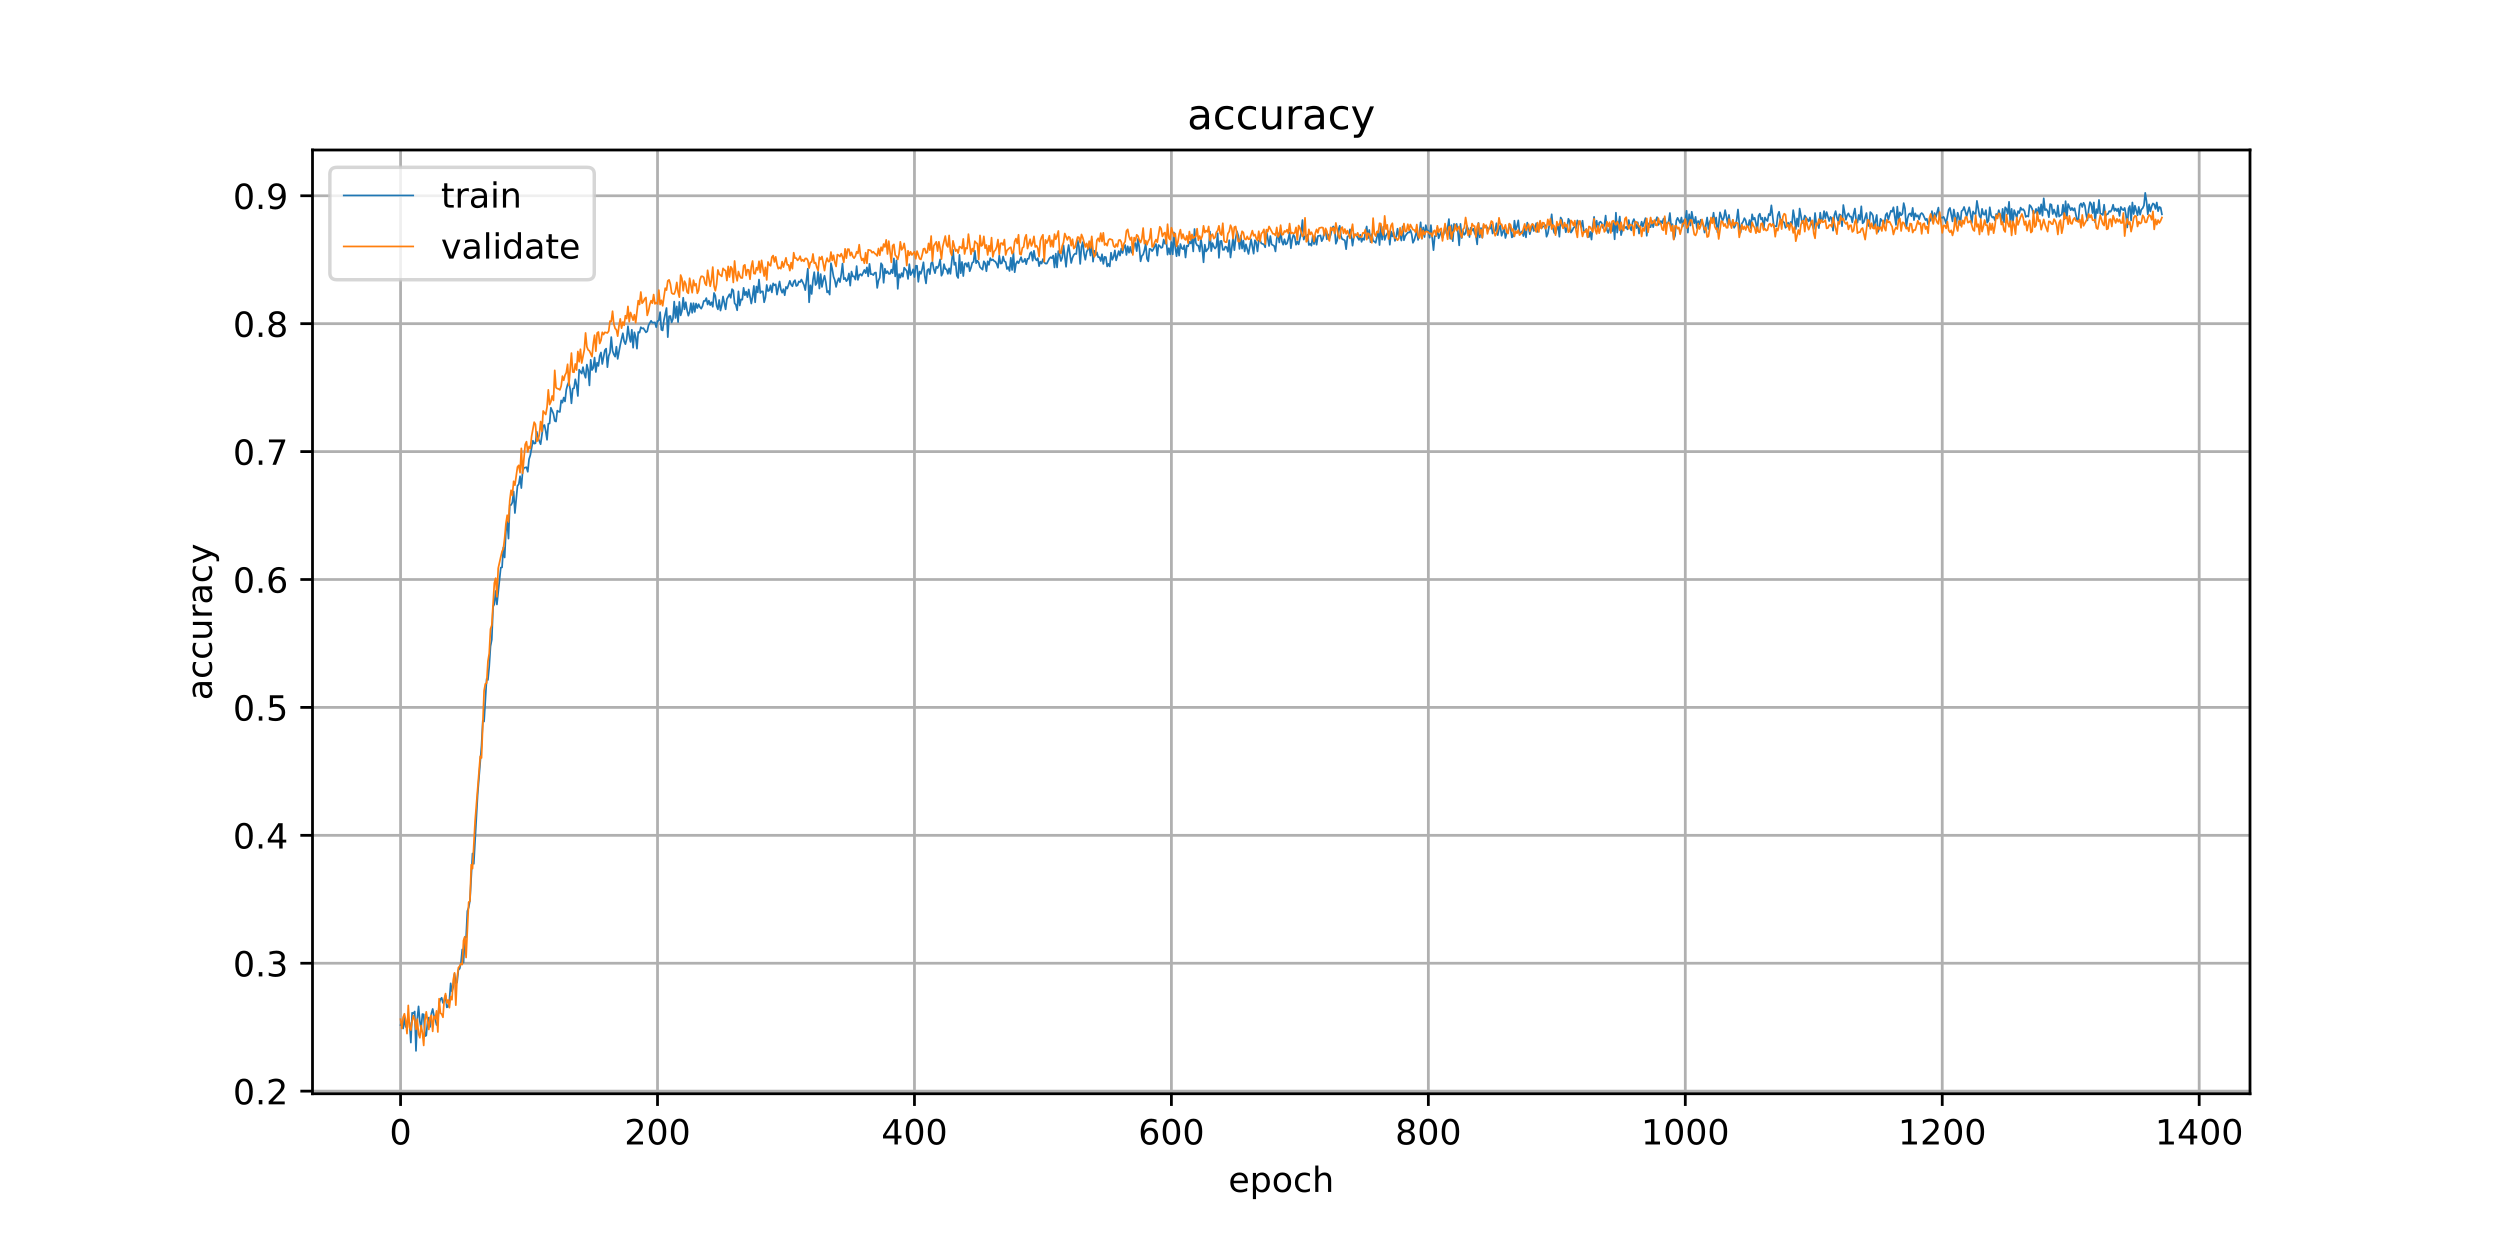 <?xml version="1.0" encoding="utf-8" standalone="no"?>
<!DOCTYPE svg PUBLIC "-//W3C//DTD SVG 1.1//EN"
  "http://www.w3.org/Graphics/SVG/1.1/DTD/svg11.dtd">
<!-- Created with matplotlib (https://matplotlib.org/) -->
<svg height="360pt" version="1.1" viewBox="0 0 720 360" width="720pt" xmlns="http://www.w3.org/2000/svg" xmlns:xlink="http://www.w3.org/1999/xlink">
 <defs>
  <style type="text/css">
*{stroke-linecap:butt;stroke-linejoin:round;}
  </style>
 </defs>
 <g id="figure_1">
  <g id="patch_1">
   <path d="M 0 360 
L 720 360 
L 720 0 
L 0 0 
z
" style="fill:#ffffff;"/>
  </g>
  <g id="axes_1">
   <g id="patch_2">
    <path d="M 90 315 
L 648 315 
L 648 43.2 
L 90 43.2 
z
" style="fill:#ffffff;"/>
   </g>
   <g id="matplotlib.axis_1">
    <g id="xtick_1">
     <g id="line2d_1">
      <path clip-path="url(#pcdbc3aba0b)" d="M 115.364 315 
L 115.364 43.2 
" style="fill:none;stroke:#b0b0b0;stroke-linecap:square;stroke-width:0.8;"/>
     </g>
     <g id="line2d_2">
      <defs>
       <path d="M 0 0 
L 0 3.5 
" id="m27ab593ae2" style="stroke:#000000;stroke-width:0.8;"/>
      </defs>
      <g>
       <use style="stroke:#000000;stroke-width:0.8;" x="115.364" xlink:href="#m27ab593ae2" y="315"/>
      </g>
     </g>
     <g id="text_1">
      <!-- 0 -->
      <defs>
       <path d="M 31.781 66.406 
Q 24.172 66.406 20.328 58.906 
Q 16.5 51.422 16.5 36.375 
Q 16.5 21.391 20.328 13.891 
Q 24.172 6.391 31.781 6.391 
Q 39.453 6.391 43.281 13.891 
Q 47.125 21.391 47.125 36.375 
Q 47.125 51.422 43.281 58.906 
Q 39.453 66.406 31.781 66.406 
z
M 31.781 74.219 
Q 44.047 74.219 50.516 64.516 
Q 56.984 54.828 56.984 36.375 
Q 56.984 17.969 50.516 8.266 
Q 44.047 -1.422 31.781 -1.422 
Q 19.531 -1.422 13.062 8.266 
Q 6.594 17.969 6.594 36.375 
Q 6.594 54.828 13.062 64.516 
Q 19.531 74.219 31.781 74.219 
z
" id="DejaVuSans-48"/>
      </defs>
      <g transform="translate(112.182 329.598)scale(0.1 -0.1)">
       <use xlink:href="#DejaVuSans-48"/>
      </g>
     </g>
    </g>
    <g id="xtick_2">
     <g id="line2d_3">
      <path clip-path="url(#pcdbc3aba0b)" d="M 189.364 315 
L 189.364 43.2 
" style="fill:none;stroke:#b0b0b0;stroke-linecap:square;stroke-width:0.8;"/>
     </g>
     <g id="line2d_4">
      <g>
       <use style="stroke:#000000;stroke-width:0.8;" x="189.364" xlink:href="#m27ab593ae2" y="315"/>
      </g>
     </g>
     <g id="text_2">
      <!-- 200 -->
      <defs>
       <path d="M 19.188 8.297 
L 53.609 8.297 
L 53.609 0 
L 7.328 0 
L 7.328 8.297 
Q 12.938 14.109 22.625 23.891 
Q 32.328 33.688 34.812 36.531 
Q 39.547 41.844 41.422 45.531 
Q 43.312 49.219 43.312 52.781 
Q 43.312 58.594 39.234 62.25 
Q 35.156 65.922 28.609 65.922 
Q 23.969 65.922 18.812 64.312 
Q 13.672 62.703 7.812 59.422 
L 7.812 69.391 
Q 13.766 71.781 18.938 73 
Q 24.125 74.219 28.422 74.219 
Q 39.75 74.219 46.484 68.547 
Q 53.219 62.891 53.219 53.422 
Q 53.219 48.922 51.531 44.891 
Q 49.859 40.875 45.406 35.406 
Q 44.188 33.984 37.641 27.219 
Q 31.109 20.453 19.188 8.297 
z
" id="DejaVuSans-50"/>
      </defs>
      <g transform="translate(179.82 329.598)scale(0.1 -0.1)">
       <use xlink:href="#DejaVuSans-50"/>
       <use x="63.623" xlink:href="#DejaVuSans-48"/>
       <use x="127.246" xlink:href="#DejaVuSans-48"/>
      </g>
     </g>
    </g>
    <g id="xtick_3">
     <g id="line2d_5">
      <path clip-path="url(#pcdbc3aba0b)" d="M 263.364 315 
L 263.364 43.2 
" style="fill:none;stroke:#b0b0b0;stroke-linecap:square;stroke-width:0.8;"/>
     </g>
     <g id="line2d_6">
      <g>
       <use style="stroke:#000000;stroke-width:0.8;" x="263.364" xlink:href="#m27ab593ae2" y="315"/>
      </g>
     </g>
     <g id="text_3">
      <!-- 400 -->
      <defs>
       <path d="M 37.797 64.312 
L 12.891 25.391 
L 37.797 25.391 
z
M 35.203 72.906 
L 47.609 72.906 
L 47.609 25.391 
L 58.016 25.391 
L 58.016 17.188 
L 47.609 17.188 
L 47.609 0 
L 37.797 0 
L 37.797 17.188 
L 4.891 17.188 
L 4.891 26.703 
z
" id="DejaVuSans-52"/>
      </defs>
      <g transform="translate(253.821 329.598)scale(0.1 -0.1)">
       <use xlink:href="#DejaVuSans-52"/>
       <use x="63.623" xlink:href="#DejaVuSans-48"/>
       <use x="127.246" xlink:href="#DejaVuSans-48"/>
      </g>
     </g>
    </g>
    <g id="xtick_4">
     <g id="line2d_7">
      <path clip-path="url(#pcdbc3aba0b)" d="M 337.365 315 
L 337.365 43.2 
" style="fill:none;stroke:#b0b0b0;stroke-linecap:square;stroke-width:0.8;"/>
     </g>
     <g id="line2d_8">
      <g>
       <use style="stroke:#000000;stroke-width:0.8;" x="337.365" xlink:href="#m27ab593ae2" y="315"/>
      </g>
     </g>
     <g id="text_4">
      <!-- 600 -->
      <defs>
       <path d="M 33.016 40.375 
Q 26.375 40.375 22.484 35.828 
Q 18.609 31.297 18.609 23.391 
Q 18.609 15.531 22.484 10.953 
Q 26.375 6.391 33.016 6.391 
Q 39.656 6.391 43.531 10.953 
Q 47.406 15.531 47.406 23.391 
Q 47.406 31.297 43.531 35.828 
Q 39.656 40.375 33.016 40.375 
z
M 52.594 71.297 
L 52.594 62.312 
Q 48.875 64.062 45.094 64.984 
Q 41.312 65.922 37.594 65.922 
Q 27.828 65.922 22.672 59.328 
Q 17.531 52.734 16.797 39.406 
Q 19.672 43.656 24.016 45.922 
Q 28.375 48.188 33.594 48.188 
Q 44.578 48.188 50.953 41.516 
Q 57.328 34.859 57.328 23.391 
Q 57.328 12.156 50.688 5.359 
Q 44.047 -1.422 33.016 -1.422 
Q 20.359 -1.422 13.672 8.266 
Q 6.984 17.969 6.984 36.375 
Q 6.984 53.656 15.188 63.938 
Q 23.391 74.219 37.203 74.219 
Q 40.922 74.219 44.703 73.484 
Q 48.484 72.75 52.594 71.297 
z
" id="DejaVuSans-54"/>
      </defs>
      <g transform="translate(327.821 329.598)scale(0.1 -0.1)">
       <use xlink:href="#DejaVuSans-54"/>
       <use x="63.623" xlink:href="#DejaVuSans-48"/>
       <use x="127.246" xlink:href="#DejaVuSans-48"/>
      </g>
     </g>
    </g>
    <g id="xtick_5">
     <g id="line2d_9">
      <path clip-path="url(#pcdbc3aba0b)" d="M 411.365 315 
L 411.365 43.2 
" style="fill:none;stroke:#b0b0b0;stroke-linecap:square;stroke-width:0.8;"/>
     </g>
     <g id="line2d_10">
      <g>
       <use style="stroke:#000000;stroke-width:0.8;" x="411.365" xlink:href="#m27ab593ae2" y="315"/>
      </g>
     </g>
     <g id="text_5">
      <!-- 800 -->
      <defs>
       <path d="M 31.781 34.625 
Q 24.75 34.625 20.719 30.859 
Q 16.703 27.094 16.703 20.516 
Q 16.703 13.922 20.719 10.156 
Q 24.75 6.391 31.781 6.391 
Q 38.812 6.391 42.859 10.172 
Q 46.922 13.969 46.922 20.516 
Q 46.922 27.094 42.891 30.859 
Q 38.875 34.625 31.781 34.625 
z
M 21.922 38.812 
Q 15.578 40.375 12.031 44.719 
Q 8.5 49.078 8.5 55.328 
Q 8.5 64.062 14.719 69.141 
Q 20.953 74.219 31.781 74.219 
Q 42.672 74.219 48.875 69.141 
Q 55.078 64.062 55.078 55.328 
Q 55.078 49.078 51.531 44.719 
Q 48 40.375 41.703 38.812 
Q 48.828 37.156 52.797 32.312 
Q 56.781 27.484 56.781 20.516 
Q 56.781 9.906 50.312 4.234 
Q 43.844 -1.422 31.781 -1.422 
Q 19.734 -1.422 13.25 4.234 
Q 6.781 9.906 6.781 20.516 
Q 6.781 27.484 10.781 32.312 
Q 14.797 37.156 21.922 38.812 
z
M 18.312 54.391 
Q 18.312 48.734 21.844 45.562 
Q 25.391 42.391 31.781 42.391 
Q 38.141 42.391 41.719 45.562 
Q 45.312 48.734 45.312 54.391 
Q 45.312 60.062 41.719 63.234 
Q 38.141 66.406 31.781 66.406 
Q 25.391 66.406 21.844 63.234 
Q 18.312 60.062 18.312 54.391 
z
" id="DejaVuSans-56"/>
      </defs>
      <g transform="translate(401.821 329.598)scale(0.1 -0.1)">
       <use xlink:href="#DejaVuSans-56"/>
       <use x="63.623" xlink:href="#DejaVuSans-48"/>
       <use x="127.246" xlink:href="#DejaVuSans-48"/>
      </g>
     </g>
    </g>
    <g id="xtick_6">
     <g id="line2d_11">
      <path clip-path="url(#pcdbc3aba0b)" d="M 485.366 315 
L 485.366 43.2 
" style="fill:none;stroke:#b0b0b0;stroke-linecap:square;stroke-width:0.8;"/>
     </g>
     <g id="line2d_12">
      <g>
       <use style="stroke:#000000;stroke-width:0.8;" x="485.366" xlink:href="#m27ab593ae2" y="315"/>
      </g>
     </g>
     <g id="text_6">
      <!-- 1000 -->
      <defs>
       <path d="M 12.406 8.297 
L 28.516 8.297 
L 28.516 63.922 
L 10.984 60.406 
L 10.984 69.391 
L 28.422 72.906 
L 38.281 72.906 
L 38.281 8.297 
L 54.391 8.297 
L 54.391 0 
L 12.406 0 
z
" id="DejaVuSans-49"/>
      </defs>
      <g transform="translate(472.641 329.598)scale(0.1 -0.1)">
       <use xlink:href="#DejaVuSans-49"/>
       <use x="63.623" xlink:href="#DejaVuSans-48"/>
       <use x="127.246" xlink:href="#DejaVuSans-48"/>
       <use x="190.869" xlink:href="#DejaVuSans-48"/>
      </g>
     </g>
    </g>
    <g id="xtick_7">
     <g id="line2d_13">
      <path clip-path="url(#pcdbc3aba0b)" d="M 559.366 315 
L 559.366 43.2 
" style="fill:none;stroke:#b0b0b0;stroke-linecap:square;stroke-width:0.8;"/>
     </g>
     <g id="line2d_14">
      <g>
       <use style="stroke:#000000;stroke-width:0.8;" x="559.366" xlink:href="#m27ab593ae2" y="315"/>
      </g>
     </g>
     <g id="text_7">
      <!-- 1200 -->
      <g transform="translate(546.641 329.598)scale(0.1 -0.1)">
       <use xlink:href="#DejaVuSans-49"/>
       <use x="63.623" xlink:href="#DejaVuSans-50"/>
       <use x="127.246" xlink:href="#DejaVuSans-48"/>
       <use x="190.869" xlink:href="#DejaVuSans-48"/>
      </g>
     </g>
    </g>
    <g id="xtick_8">
     <g id="line2d_15">
      <path clip-path="url(#pcdbc3aba0b)" d="M 633.366 315 
L 633.366 43.2 
" style="fill:none;stroke:#b0b0b0;stroke-linecap:square;stroke-width:0.8;"/>
     </g>
     <g id="line2d_16">
      <g>
       <use style="stroke:#000000;stroke-width:0.8;" x="633.366" xlink:href="#m27ab593ae2" y="315"/>
      </g>
     </g>
     <g id="text_8">
      <!-- 1400 -->
      <g transform="translate(620.641 329.598)scale(0.1 -0.1)">
       <use xlink:href="#DejaVuSans-49"/>
       <use x="63.623" xlink:href="#DejaVuSans-52"/>
       <use x="127.246" xlink:href="#DejaVuSans-48"/>
       <use x="190.869" xlink:href="#DejaVuSans-48"/>
      </g>
     </g>
    </g>
    <g id="text_9">
     <!-- epoch -->
     <defs>
      <path d="M 56.203 29.594 
L 56.203 25.203 
L 14.891 25.203 
Q 15.484 15.922 20.484 11.062 
Q 25.484 6.203 34.422 6.203 
Q 39.594 6.203 44.453 7.469 
Q 49.312 8.734 54.109 11.281 
L 54.109 2.781 
Q 49.266 0.734 44.188 -0.344 
Q 39.109 -1.422 33.891 -1.422 
Q 20.797 -1.422 13.156 6.188 
Q 5.516 13.812 5.516 26.812 
Q 5.516 40.234 12.766 48.109 
Q 20.016 56 32.328 56 
Q 43.359 56 49.781 48.891 
Q 56.203 41.797 56.203 29.594 
z
M 47.219 32.234 
Q 47.125 39.594 43.094 43.984 
Q 39.062 48.391 32.422 48.391 
Q 24.906 48.391 20.391 44.141 
Q 15.875 39.891 15.188 32.172 
z
" id="DejaVuSans-101"/>
      <path d="M 18.109 8.203 
L 18.109 -20.797 
L 9.078 -20.797 
L 9.078 54.688 
L 18.109 54.688 
L 18.109 46.391 
Q 20.953 51.266 25.266 53.625 
Q 29.594 56 35.594 56 
Q 45.562 56 51.781 48.094 
Q 58.016 40.188 58.016 27.297 
Q 58.016 14.406 51.781 6.484 
Q 45.562 -1.422 35.594 -1.422 
Q 29.594 -1.422 25.266 0.953 
Q 20.953 3.328 18.109 8.203 
z
M 48.688 27.297 
Q 48.688 37.203 44.609 42.844 
Q 40.531 48.484 33.406 48.484 
Q 26.266 48.484 22.188 42.844 
Q 18.109 37.203 18.109 27.297 
Q 18.109 17.391 22.188 11.75 
Q 26.266 6.109 33.406 6.109 
Q 40.531 6.109 44.609 11.75 
Q 48.688 17.391 48.688 27.297 
z
" id="DejaVuSans-112"/>
      <path d="M 30.609 48.391 
Q 23.391 48.391 19.188 42.75 
Q 14.984 37.109 14.984 27.297 
Q 14.984 17.484 19.156 11.844 
Q 23.344 6.203 30.609 6.203 
Q 37.797 6.203 41.984 11.859 
Q 46.188 17.531 46.188 27.297 
Q 46.188 37.016 41.984 42.703 
Q 37.797 48.391 30.609 48.391 
z
M 30.609 56 
Q 42.328 56 49.016 48.375 
Q 55.719 40.766 55.719 27.297 
Q 55.719 13.875 49.016 6.219 
Q 42.328 -1.422 30.609 -1.422 
Q 18.844 -1.422 12.172 6.219 
Q 5.516 13.875 5.516 27.297 
Q 5.516 40.766 12.172 48.375 
Q 18.844 56 30.609 56 
z
" id="DejaVuSans-111"/>
      <path d="M 48.781 52.594 
L 48.781 44.188 
Q 44.969 46.297 41.141 47.344 
Q 37.312 48.391 33.406 48.391 
Q 24.656 48.391 19.812 42.844 
Q 14.984 37.312 14.984 27.297 
Q 14.984 17.281 19.812 11.734 
Q 24.656 6.203 33.406 6.203 
Q 37.312 6.203 41.141 7.25 
Q 44.969 8.297 48.781 10.406 
L 48.781 2.094 
Q 45.016 0.344 40.984 -0.531 
Q 36.969 -1.422 32.422 -1.422 
Q 20.062 -1.422 12.781 6.344 
Q 5.516 14.109 5.516 27.297 
Q 5.516 40.672 12.859 48.328 
Q 20.219 56 33.016 56 
Q 37.156 56 41.109 55.141 
Q 45.062 54.297 48.781 52.594 
z
" id="DejaVuSans-99"/>
      <path d="M 54.891 33.016 
L 54.891 0 
L 45.906 0 
L 45.906 32.719 
Q 45.906 40.484 42.875 44.328 
Q 39.844 48.188 33.797 48.188 
Q 26.516 48.188 22.312 43.547 
Q 18.109 38.922 18.109 30.906 
L 18.109 0 
L 9.078 0 
L 9.078 75.984 
L 18.109 75.984 
L 18.109 46.188 
Q 21.344 51.125 25.703 53.562 
Q 30.078 56 35.797 56 
Q 45.219 56 50.047 50.172 
Q 54.891 44.344 54.891 33.016 
z
" id="DejaVuSans-104"/>
     </defs>
     <g transform="translate(353.772 343.277)scale(0.1 -0.1)">
      <use xlink:href="#DejaVuSans-101"/>
      <use x="61.523" xlink:href="#DejaVuSans-112"/>
      <use x="125" xlink:href="#DejaVuSans-111"/>
      <use x="186.182" xlink:href="#DejaVuSans-99"/>
      <use x="241.162" xlink:href="#DejaVuSans-104"/>
     </g>
    </g>
   </g>
   <g id="matplotlib.axis_2">
    <g id="ytick_1">
     <g id="line2d_17">
      <path clip-path="url(#pcdbc3aba0b)" d="M 90 314.249 
L 648 314.249 
" style="fill:none;stroke:#b0b0b0;stroke-linecap:square;stroke-width:0.8;"/>
     </g>
     <g id="line2d_18">
      <defs>
       <path d="M 0 0 
L -3.5 0 
" id="mdef8a4ce71" style="stroke:#000000;stroke-width:0.8;"/>
      </defs>
      <g>
       <use style="stroke:#000000;stroke-width:0.8;" x="90" xlink:href="#mdef8a4ce71" y="314.249"/>
      </g>
     </g>
     <g id="text_10">
      <!-- 0.2 -->
      <defs>
       <path d="M 10.688 12.406 
L 21 12.406 
L 21 0 
L 10.688 0 
z
" id="DejaVuSans-46"/>
      </defs>
      <g transform="translate(67.097 318.049)scale(0.1 -0.1)">
       <use xlink:href="#DejaVuSans-48"/>
       <use x="63.623" xlink:href="#DejaVuSans-46"/>
       <use x="95.41" xlink:href="#DejaVuSans-50"/>
      </g>
     </g>
    </g>
    <g id="ytick_2">
     <g id="line2d_19">
      <path clip-path="url(#pcdbc3aba0b)" d="M 90 277.411 
L 648 277.411 
" style="fill:none;stroke:#b0b0b0;stroke-linecap:square;stroke-width:0.8;"/>
     </g>
     <g id="line2d_20">
      <g>
       <use style="stroke:#000000;stroke-width:0.8;" x="90" xlink:href="#mdef8a4ce71" y="277.411"/>
      </g>
     </g>
     <g id="text_11">
      <!-- 0.3 -->
      <defs>
       <path d="M 40.578 39.312 
Q 47.656 37.797 51.625 33 
Q 55.609 28.219 55.609 21.188 
Q 55.609 10.406 48.188 4.484 
Q 40.766 -1.422 27.094 -1.422 
Q 22.516 -1.422 17.656 -0.516 
Q 12.797 0.391 7.625 2.203 
L 7.625 11.719 
Q 11.719 9.328 16.594 8.109 
Q 21.484 6.891 26.812 6.891 
Q 36.078 6.891 40.938 10.547 
Q 45.797 14.203 45.797 21.188 
Q 45.797 27.641 41.281 31.266 
Q 36.766 34.906 28.719 34.906 
L 20.219 34.906 
L 20.219 43.016 
L 29.109 43.016 
Q 36.375 43.016 40.234 45.922 
Q 44.094 48.828 44.094 54.297 
Q 44.094 59.906 40.109 62.906 
Q 36.141 65.922 28.719 65.922 
Q 24.656 65.922 20.016 65.031 
Q 15.375 64.156 9.812 62.312 
L 9.812 71.094 
Q 15.438 72.656 20.344 73.438 
Q 25.25 74.219 29.594 74.219 
Q 40.828 74.219 47.359 69.109 
Q 53.906 64.016 53.906 55.328 
Q 53.906 49.266 50.438 45.094 
Q 46.969 40.922 40.578 39.312 
z
" id="DejaVuSans-51"/>
      </defs>
      <g transform="translate(67.097 281.211)scale(0.1 -0.1)">
       <use xlink:href="#DejaVuSans-48"/>
       <use x="63.623" xlink:href="#DejaVuSans-46"/>
       <use x="95.41" xlink:href="#DejaVuSans-51"/>
      </g>
     </g>
    </g>
    <g id="ytick_3">
     <g id="line2d_21">
      <path clip-path="url(#pcdbc3aba0b)" d="M 90 240.573 
L 648 240.573 
" style="fill:none;stroke:#b0b0b0;stroke-linecap:square;stroke-width:0.8;"/>
     </g>
     <g id="line2d_22">
      <g>
       <use style="stroke:#000000;stroke-width:0.8;" x="90" xlink:href="#mdef8a4ce71" y="240.573"/>
      </g>
     </g>
     <g id="text_12">
      <!-- 0.4 -->
      <g transform="translate(67.097 244.373)scale(0.1 -0.1)">
       <use xlink:href="#DejaVuSans-48"/>
       <use x="63.623" xlink:href="#DejaVuSans-46"/>
       <use x="95.41" xlink:href="#DejaVuSans-52"/>
      </g>
     </g>
    </g>
    <g id="ytick_4">
     <g id="line2d_23">
      <path clip-path="url(#pcdbc3aba0b)" d="M 90 203.735 
L 648 203.735 
" style="fill:none;stroke:#b0b0b0;stroke-linecap:square;stroke-width:0.8;"/>
     </g>
     <g id="line2d_24">
      <g>
       <use style="stroke:#000000;stroke-width:0.8;" x="90" xlink:href="#mdef8a4ce71" y="203.735"/>
      </g>
     </g>
     <g id="text_13">
      <!-- 0.5 -->
      <defs>
       <path d="M 10.797 72.906 
L 49.516 72.906 
L 49.516 64.594 
L 19.828 64.594 
L 19.828 46.734 
Q 21.969 47.469 24.109 47.828 
Q 26.266 48.188 28.422 48.188 
Q 40.625 48.188 47.75 41.5 
Q 54.891 34.812 54.891 23.391 
Q 54.891 11.625 47.562 5.094 
Q 40.234 -1.422 26.906 -1.422 
Q 22.312 -1.422 17.547 -0.641 
Q 12.797 0.141 7.719 1.703 
L 7.719 11.625 
Q 12.109 9.234 16.797 8.062 
Q 21.484 6.891 26.703 6.891 
Q 35.156 6.891 40.078 11.328 
Q 45.016 15.766 45.016 23.391 
Q 45.016 31 40.078 35.438 
Q 35.156 39.891 26.703 39.891 
Q 22.75 39.891 18.812 39.016 
Q 14.891 38.141 10.797 36.281 
z
" id="DejaVuSans-53"/>
      </defs>
      <g transform="translate(67.097 207.535)scale(0.1 -0.1)">
       <use xlink:href="#DejaVuSans-48"/>
       <use x="63.623" xlink:href="#DejaVuSans-46"/>
       <use x="95.41" xlink:href="#DejaVuSans-53"/>
      </g>
     </g>
    </g>
    <g id="ytick_5">
     <g id="line2d_25">
      <path clip-path="url(#pcdbc3aba0b)" d="M 90 166.897 
L 648 166.897 
" style="fill:none;stroke:#b0b0b0;stroke-linecap:square;stroke-width:0.8;"/>
     </g>
     <g id="line2d_26">
      <g>
       <use style="stroke:#000000;stroke-width:0.8;" x="90" xlink:href="#mdef8a4ce71" y="166.897"/>
      </g>
     </g>
     <g id="text_14">
      <!-- 0.6 -->
      <g transform="translate(67.097 170.697)scale(0.1 -0.1)">
       <use xlink:href="#DejaVuSans-48"/>
       <use x="63.623" xlink:href="#DejaVuSans-46"/>
       <use x="95.41" xlink:href="#DejaVuSans-54"/>
      </g>
     </g>
    </g>
    <g id="ytick_6">
     <g id="line2d_27">
      <path clip-path="url(#pcdbc3aba0b)" d="M 90 130.059 
L 648 130.059 
" style="fill:none;stroke:#b0b0b0;stroke-linecap:square;stroke-width:0.8;"/>
     </g>
     <g id="line2d_28">
      <g>
       <use style="stroke:#000000;stroke-width:0.8;" x="90" xlink:href="#mdef8a4ce71" y="130.059"/>
      </g>
     </g>
     <g id="text_15">
      <!-- 0.7 -->
      <defs>
       <path d="M 8.203 72.906 
L 55.078 72.906 
L 55.078 68.703 
L 28.609 0 
L 18.312 0 
L 43.219 64.594 
L 8.203 64.594 
z
" id="DejaVuSans-55"/>
      </defs>
      <g transform="translate(67.097 133.859)scale(0.1 -0.1)">
       <use xlink:href="#DejaVuSans-48"/>
       <use x="63.623" xlink:href="#DejaVuSans-46"/>
       <use x="95.41" xlink:href="#DejaVuSans-55"/>
      </g>
     </g>
    </g>
    <g id="ytick_7">
     <g id="line2d_29">
      <path clip-path="url(#pcdbc3aba0b)" d="M 90 93.221 
L 648 93.221 
" style="fill:none;stroke:#b0b0b0;stroke-linecap:square;stroke-width:0.8;"/>
     </g>
     <g id="line2d_30">
      <g>
       <use style="stroke:#000000;stroke-width:0.8;" x="90" xlink:href="#mdef8a4ce71" y="93.221"/>
      </g>
     </g>
     <g id="text_16">
      <!-- 0.8 -->
      <g transform="translate(67.097 97.021)scale(0.1 -0.1)">
       <use xlink:href="#DejaVuSans-48"/>
       <use x="63.623" xlink:href="#DejaVuSans-46"/>
       <use x="95.41" xlink:href="#DejaVuSans-56"/>
      </g>
     </g>
    </g>
    <g id="ytick_8">
     <g id="line2d_31">
      <path clip-path="url(#pcdbc3aba0b)" d="M 90 56.383 
L 648 56.383 
" style="fill:none;stroke:#b0b0b0;stroke-linecap:square;stroke-width:0.8;"/>
     </g>
     <g id="line2d_32">
      <g>
       <use style="stroke:#000000;stroke-width:0.8;" x="90" xlink:href="#mdef8a4ce71" y="56.383"/>
      </g>
     </g>
     <g id="text_17">
      <!-- 0.9 -->
      <defs>
       <path d="M 10.984 1.516 
L 10.984 10.5 
Q 14.703 8.734 18.5 7.812 
Q 22.312 6.891 25.984 6.891 
Q 35.75 6.891 40.891 13.453 
Q 46.047 20.016 46.781 33.406 
Q 43.953 29.203 39.594 26.953 
Q 35.25 24.703 29.984 24.703 
Q 19.047 24.703 12.672 31.312 
Q 6.297 37.938 6.297 49.422 
Q 6.297 60.641 12.938 67.422 
Q 19.578 74.219 30.609 74.219 
Q 43.266 74.219 49.922 64.516 
Q 56.594 54.828 56.594 36.375 
Q 56.594 19.141 48.406 8.859 
Q 40.234 -1.422 26.422 -1.422 
Q 22.703 -1.422 18.891 -0.688 
Q 15.094 0.047 10.984 1.516 
z
M 30.609 32.422 
Q 37.25 32.422 41.125 36.953 
Q 45.016 41.5 45.016 49.422 
Q 45.016 57.281 41.125 61.844 
Q 37.25 66.406 30.609 66.406 
Q 23.969 66.406 20.094 61.844 
Q 16.219 57.281 16.219 49.422 
Q 16.219 41.5 20.094 36.953 
Q 23.969 32.422 30.609 32.422 
z
" id="DejaVuSans-57"/>
      </defs>
      <g transform="translate(67.097 60.183)scale(0.1 -0.1)">
       <use xlink:href="#DejaVuSans-48"/>
       <use x="63.623" xlink:href="#DejaVuSans-46"/>
       <use x="95.41" xlink:href="#DejaVuSans-57"/>
      </g>
     </g>
    </g>
    <g id="text_18">
     <!-- accuracy -->
     <defs>
      <path d="M 34.281 27.484 
Q 23.391 27.484 19.188 25 
Q 14.984 22.516 14.984 16.5 
Q 14.984 11.719 18.141 8.906 
Q 21.297 6.109 26.703 6.109 
Q 34.188 6.109 38.703 11.406 
Q 43.219 16.703 43.219 25.484 
L 43.219 27.484 
z
M 52.203 31.203 
L 52.203 0 
L 43.219 0 
L 43.219 8.297 
Q 40.141 3.328 35.547 0.953 
Q 30.953 -1.422 24.312 -1.422 
Q 15.922 -1.422 10.953 3.297 
Q 6 8.016 6 15.922 
Q 6 25.141 12.172 29.828 
Q 18.359 34.516 30.609 34.516 
L 43.219 34.516 
L 43.219 35.406 
Q 43.219 41.609 39.141 45 
Q 35.062 48.391 27.688 48.391 
Q 23 48.391 18.547 47.266 
Q 14.109 46.141 10.016 43.891 
L 10.016 52.203 
Q 14.938 54.109 19.578 55.047 
Q 24.219 56 28.609 56 
Q 40.484 56 46.344 49.844 
Q 52.203 43.703 52.203 31.203 
z
" id="DejaVuSans-97"/>
      <path d="M 8.5 21.578 
L 8.5 54.688 
L 17.484 54.688 
L 17.484 21.922 
Q 17.484 14.156 20.5 10.266 
Q 23.531 6.391 29.594 6.391 
Q 36.859 6.391 41.078 11.031 
Q 45.312 15.672 45.312 23.688 
L 45.312 54.688 
L 54.297 54.688 
L 54.297 0 
L 45.312 0 
L 45.312 8.406 
Q 42.047 3.422 37.719 1 
Q 33.406 -1.422 27.688 -1.422 
Q 18.266 -1.422 13.375 4.438 
Q 8.5 10.297 8.5 21.578 
z
M 31.109 56 
z
" id="DejaVuSans-117"/>
      <path d="M 41.109 46.297 
Q 39.594 47.172 37.812 47.578 
Q 36.031 48 33.891 48 
Q 26.266 48 22.188 43.047 
Q 18.109 38.094 18.109 28.812 
L 18.109 0 
L 9.078 0 
L 9.078 54.688 
L 18.109 54.688 
L 18.109 46.188 
Q 20.953 51.172 25.484 53.578 
Q 30.031 56 36.531 56 
Q 37.453 56 38.578 55.875 
Q 39.703 55.766 41.062 55.516 
z
" id="DejaVuSans-114"/>
      <path d="M 32.172 -5.078 
Q 28.375 -14.844 24.75 -17.812 
Q 21.141 -20.797 15.094 -20.797 
L 7.906 -20.797 
L 7.906 -13.281 
L 13.188 -13.281 
Q 16.891 -13.281 18.938 -11.516 
Q 21 -9.766 23.484 -3.219 
L 25.094 0.875 
L 2.984 54.688 
L 12.5 54.688 
L 29.594 11.922 
L 46.688 54.688 
L 56.203 54.688 
z
" id="DejaVuSans-121"/>
     </defs>
     <g transform="translate(61.017 201.659)rotate(-90)scale(0.1 -0.1)">
      <use xlink:href="#DejaVuSans-97"/>
      <use x="61.279" xlink:href="#DejaVuSans-99"/>
      <use x="116.26" xlink:href="#DejaVuSans-99"/>
      <use x="171.24" xlink:href="#DejaVuSans-117"/>
      <use x="234.619" xlink:href="#DejaVuSans-114"/>
      <use x="275.732" xlink:href="#DejaVuSans-97"/>
      <use x="337.012" xlink:href="#DejaVuSans-99"/>
      <use x="391.992" xlink:href="#DejaVuSans-121"/>
     </g>
    </g>
   </g>
   <g id="line2d_33">
    <path clip-path="url(#pcdbc3aba0b)" d="M 115.364 295.186 
L 115.734 294.357 
L 116.104 296.199 
L 116.474 293.16 
L 116.844 295.738 
L 117.584 293.896 
L 117.954 294.541 
L 118.324 300.251 
L 118.694 291.686 
L 119.064 291.87 
L 119.434 291.318 
L 119.804 302.645 
L 120.174 293.436 
L 120.544 289.844 
L 120.914 294.173 
L 121.284 296.291 
L 121.654 292.055 
L 122.024 292.147 
L 122.394 298.409 
L 122.764 298.225 
L 123.134 294.265 
L 123.504 293.068 
L 123.874 295.738 
L 124.244 291.87 
L 124.614 290.581 
L 124.984 292.515 
L 125.354 293.528 
L 125.724 295.186 
L 126.094 294.265 
L 126.464 289.107 
L 126.834 287.818 
L 127.204 287.358 
L 127.574 288.831 
L 127.944 288.279 
L 128.314 286.713 
L 128.684 290.121 
L 129.054 289.936 
L 129.424 288.094 
L 129.794 283.213 
L 130.164 285.516 
L 130.534 284.226 
L 130.904 280.451 
L 131.274 283.213 
L 131.644 282.937 
L 132.014 279.345 
L 132.384 278.977 
L 132.754 277.319 
L 133.124 273.451 
L 133.494 277.227 
L 133.864 269.952 
L 134.234 269.952 
L 134.604 262.4 
L 134.974 261.387 
L 135.344 259.361 
L 136.084 245.823 
L 136.454 248.77 
L 137.564 228.785 
L 138.674 214.787 
L 139.044 207.603 
L 139.414 207.788 
L 140.154 195.539 
L 140.524 195.815 
L 140.894 191.947 
L 141.264 186.145 
L 141.634 184.211 
L 142.004 174.725 
L 142.374 173.989 
L 142.744 170.213 
L 143.114 174.081 
L 144.224 163.49 
L 144.594 163.398 
L 144.964 157.688 
L 145.334 160.543 
L 145.704 152.991 
L 146.074 150.228 
L 146.444 155.109 
L 146.814 145.439 
L 147.184 145.439 
L 147.554 144.703 
L 147.924 141.571 
L 148.294 147.742 
L 149.034 139.914 
L 149.404 139.453 
L 149.774 137.151 
L 150.144 140.558 
L 150.514 135.769 
L 150.884 134.756 
L 151.624 134.572 
L 151.994 135.861 
L 152.364 132.27 
L 152.734 131.072 
L 153.474 126.928 
L 153.844 127.757 
L 154.214 127.665 
L 154.584 124.35 
L 154.954 126.099 
L 155.694 127.941 
L 156.434 122.6 
L 156.804 122.416 
L 157.174 124.165 
L 157.544 126.652 
L 157.914 122.047 
L 158.284 121.955 
L 158.654 117.442 
L 159.394 119.192 
L 159.764 121.218 
L 160.134 121.402 
L 160.504 118.271 
L 160.874 118.548 
L 161.244 118.64 
L 161.614 115.324 
L 161.984 115.969 
L 162.354 114.495 
L 162.724 115.6 
L 163.094 112.193 
L 163.464 110.812 
L 163.834 109.983 
L 164.204 112.101 
L 164.574 116.153 
L 164.944 111.917 
L 165.314 111.825 
L 165.684 109.246 
L 166.054 110.904 
L 166.424 114.035 
L 166.794 106.483 
L 167.534 107.588 
L 167.904 105.746 
L 168.274 107.68 
L 168.644 108.785 
L 169.014 105.01 
L 169.384 106.575 
L 169.754 110.996 
L 170.124 103.628 
L 170.494 106.575 
L 170.864 105.931 
L 171.234 102.983 
L 171.604 107.128 
L 171.974 104.457 
L 172.344 105.378 
L 172.714 102.523 
L 173.084 101.51 
L 173.454 104.825 
L 174.194 100.865 
L 174.564 100.405 
L 174.934 105.746 
L 175.304 102.523 
L 175.674 101.51 
L 176.044 97.089 
L 176.414 101.049 
L 176.784 102.063 
L 177.154 102.707 
L 177.524 99.852 
L 177.894 103.352 
L 178.634 99.3 
L 179.374 95.984 
L 179.744 98.287 
L 180.114 99.115 
L 180.484 97.642 
L 180.854 93.958 
L 181.224 96.721 
L 181.594 98.471 
L 181.964 94.971 
L 182.334 100.129 
L 182.704 95.708 
L 183.074 97.089 
L 183.444 100.405 
L 183.814 95.616 
L 184.184 95.8 
L 184.554 94.234 
L 184.924 94.603 
L 185.294 94.511 
L 186.034 95.708 
L 186.404 95.432 
L 186.774 93.682 
L 187.514 92.393 
L 187.884 92.945 
L 188.624 92.853 
L 188.994 94.234 
L 189.364 92.485 
L 189.734 92.3 
L 190.104 89.906 
L 190.474 94.971 
L 190.844 95.155 
L 191.214 92.208 
L 191.954 88.709 
L 192.324 97.089 
L 192.694 91.103 
L 193.064 91.011 
L 193.434 92.853 
L 193.804 91.84 
L 194.174 86.867 
L 194.544 91.564 
L 194.914 88.248 
L 195.284 92.761 
L 195.654 86.959 
L 196.024 90.827 
L 196.394 89.538 
L 196.764 85.762 
L 197.134 89.077 
L 197.504 87.051 
L 197.874 89.353 
L 198.244 90.919 
L 198.614 89.814 
L 198.984 87.327 
L 199.354 90.09 
L 199.724 87.327 
L 200.094 89.814 
L 200.464 87.419 
L 200.834 88.709 
L 201.204 87.604 
L 201.574 88.432 
L 201.944 88.893 
L 202.314 88.156 
L 202.684 86.683 
L 203.054 86.683 
L 203.424 85.854 
L 203.794 87.696 
L 204.164 86.591 
L 204.534 87.88 
L 204.904 87.051 
L 205.274 88.34 
L 205.644 84.38 
L 206.014 85.209 
L 206.384 88.064 
L 206.754 89.077 
L 207.124 86.406 
L 207.494 89.446 
L 207.864 87.88 
L 208.234 85.393 
L 208.974 89.077 
L 209.344 86.13 
L 210.084 84.749 
L 210.454 85.762 
L 210.824 83.275 
L 211.194 83.644 
L 211.564 87.327 
L 211.934 87.788 
L 212.304 89.353 
L 212.674 83.92 
L 213.044 87.972 
L 213.414 86.222 
L 213.784 86.314 
L 214.154 82.907 
L 214.524 85.025 
L 214.894 84.012 
L 215.264 85.578 
L 215.634 83.367 
L 216.374 87.419 
L 216.744 85.393 
L 217.114 82.354 
L 217.484 87.051 
L 217.854 82.538 
L 218.224 84.196 
L 218.594 80.512 
L 218.964 84.38 
L 219.334 83.92 
L 219.704 83.92 
L 220.074 87.051 
L 220.444 85.67 
L 220.814 82.078 
L 221.184 83.828 
L 221.554 83.644 
L 221.924 82.17 
L 222.294 84.196 
L 222.664 81.617 
L 223.034 82.17 
L 223.404 81.894 
L 223.774 84.841 
L 224.514 81.065 
L 224.884 83.367 
L 225.254 84.288 
L 225.624 83.275 
L 225.994 85.025 
L 226.364 82.63 
L 226.734 83.091 
L 227.474 80.881 
L 227.844 81.986 
L 228.214 82.446 
L 228.584 81.157 
L 228.954 80.696 
L 229.324 82.354 
L 229.694 82.17 
L 230.064 81.065 
L 230.434 81.249 
L 230.804 80.512 
L 231.544 82.078 
L 231.914 83.551 
L 232.654 77.381 
L 233.024 87.051 
L 233.394 82.17 
L 233.764 84.657 
L 234.134 80.604 
L 234.504 78.394 
L 234.874 82.078 
L 235.244 81.525 
L 235.614 78.302 
L 235.984 83.091 
L 236.354 78.947 
L 236.724 82.63 
L 237.094 80.696 
L 237.464 79.407 
L 237.834 81.249 
L 238.204 84.196 
L 238.574 83.828 
L 238.944 84.841 
L 239.314 75.815 
L 239.684 77.473 
L 240.054 79.683 
L 240.424 80.696 
L 240.794 82.63 
L 241.164 81.065 
L 241.534 80.144 
L 241.904 81.249 
L 242.274 79.039 
L 242.644 75.908 
L 243.014 80.42 
L 243.384 80.052 
L 243.754 80.973 
L 244.124 80.512 
L 244.494 78.762 
L 244.864 82.262 
L 245.234 78.21 
L 245.604 79.591 
L 245.974 79.591 
L 246.344 80.512 
L 246.714 76.644 
L 247.084 80.604 
L 247.454 79.223 
L 247.824 78.947 
L 248.194 79.407 
L 248.934 77.749 
L 249.304 78.67 
L 249.674 77.013 
L 250.044 79.591 
L 250.414 76 
L 250.784 78.947 
L 251.154 78.947 
L 251.524 79.223 
L 251.894 78.578 
L 252.264 78.486 
L 252.634 82.907 
L 253.004 80.789 
L 253.374 79.96 
L 253.744 75.815 
L 254.114 76.368 
L 254.484 81.433 
L 254.854 77.381 
L 255.224 78.67 
L 255.594 78.118 
L 255.964 78.855 
L 256.334 78.855 
L 256.704 77.657 
L 257.074 78.67 
L 257.444 74.434 
L 257.814 79.591 
L 258.184 74.987 
L 258.554 83.183 
L 258.924 78.947 
L 259.294 79.96 
L 259.664 78.67 
L 260.034 79.683 
L 260.404 77.105 
L 261.144 78.026 
L 261.514 80.328 
L 261.884 76.092 
L 262.254 79.223 
L 262.624 78.578 
L 262.994 77.565 
L 263.364 79.776 
L 263.734 76.552 
L 264.104 76.552 
L 264.474 81.157 
L 264.844 78.21 
L 265.214 78.855 
L 265.584 77.473 
L 265.954 75.539 
L 266.324 79.499 
L 266.694 81.617 
L 267.064 77.842 
L 267.434 77.473 
L 267.804 78.947 
L 268.174 75.815 
L 268.544 75.447 
L 268.914 77.473 
L 269.284 78.67 
L 269.654 76.828 
L 270.024 77.197 
L 270.394 76.368 
L 270.764 74.71 
L 271.134 79.407 
L 271.504 78.67 
L 271.874 76.092 
L 272.244 77.473 
L 272.614 77.565 
L 272.984 78.855 
L 273.354 77.289 
L 273.724 78.855 
L 274.464 71.947 
L 274.834 76.276 
L 275.204 75.631 
L 275.574 79.407 
L 275.945 80.052 
L 276.315 73.421 
L 276.685 78.67 
L 277.055 75.447 
L 277.425 79.499 
L 277.795 76 
L 278.165 75.815 
L 278.535 76.828 
L 278.905 75.631 
L 279.275 78.118 
L 279.645 77.105 
L 280.015 75.631 
L 280.385 75.447 
L 280.755 72.224 
L 281.125 75.815 
L 281.495 75.079 
L 281.865 75.631 
L 282.235 76.921 
L 282.975 77.657 
L 283.345 75.263 
L 283.715 75.815 
L 284.085 78.118 
L 284.455 75.263 
L 284.825 76.276 
L 285.195 74.342 
L 285.565 74.987 
L 285.935 74.71 
L 286.305 75.171 
L 286.675 75.355 
L 287.045 76 
L 287.415 77.105 
L 287.785 73.605 
L 288.155 75.908 
L 288.525 75.815 
L 288.895 73.881 
L 289.265 75.263 
L 289.635 75.447 
L 290.005 77.473 
L 290.375 76.921 
L 290.745 78.026 
L 291.115 74.25 
L 291.485 77.749 
L 291.855 72.684 
L 292.225 78.394 
L 292.595 76 
L 292.965 75.263 
L 293.335 75.815 
L 294.075 74.066 
L 294.445 75.447 
L 294.815 75.355 
L 295.185 74.526 
L 295.555 76.092 
L 295.925 74.526 
L 296.295 74.526 
L 296.665 72.961 
L 297.035 72.592 
L 297.405 75.079 
L 297.775 72.224 
L 298.145 74.434 
L 298.515 74.987 
L 298.885 74.342 
L 299.255 76.644 
L 299.625 75.355 
L 299.995 75.908 
L 300.365 74.618 
L 300.735 75.539 
L 301.105 75.908 
L 301.475 75.908 
L 302.215 74.434 
L 302.585 74.066 
L 302.955 74.342 
L 303.325 73.605 
L 303.695 77.013 
L 304.065 73.053 
L 304.435 77.013 
L 304.805 72.316 
L 305.175 73.329 
L 305.545 75.171 
L 305.915 74.158 
L 306.285 70.658 
L 307.025 76.828 
L 307.395 72.868 
L 307.765 70.566 
L 308.505 75.723 
L 308.875 74.25 
L 309.245 73.421 
L 309.615 73.053 
L 309.985 73.145 
L 310.355 69.185 
L 310.725 70.934 
L 311.095 76 
L 311.465 71.119 
L 311.835 69.737 
L 312.205 73.053 
L 312.575 74.802 
L 312.945 72.592 
L 313.685 71.027 
L 314.055 73.605 
L 314.425 69 
L 314.795 75.355 
L 315.165 72.224 
L 315.535 73.513 
L 315.905 72.684 
L 316.275 74.066 
L 316.645 74.066 
L 317.015 75.171 
L 317.385 73.237 
L 317.755 76 
L 318.125 73.974 
L 318.495 74.066 
L 318.865 76.736 
L 319.235 76 
L 319.605 76.736 
L 319.975 72.776 
L 320.345 74.802 
L 320.715 73.974 
L 321.085 72.132 
L 321.455 74.987 
L 322.195 72.316 
L 322.565 73.605 
L 322.935 71.579 
L 323.305 72.868 
L 323.675 71.119 
L 324.045 70.566 
L 324.415 73.421 
L 324.785 70.934 
L 325.155 72.776 
L 325.525 71.119 
L 325.895 72.776 
L 326.265 72.5 
L 326.635 70.474 
L 327.005 70.013 
L 327.375 72.316 
L 327.745 68.816 
L 328.115 71.211 
L 328.485 75.263 
L 328.855 73.697 
L 329.225 73.329 
L 329.595 72.04 
L 329.965 70.198 
L 330.335 74.526 
L 330.705 75.263 
L 331.075 71.671 
L 331.445 71.763 
L 331.815 72.316 
L 332.185 71.763 
L 332.555 70.842 
L 332.925 70.29 
L 333.295 73.605 
L 333.665 70.566 
L 334.035 70.842 
L 334.405 71.395 
L 334.775 71.211 
L 335.145 69 
L 335.515 70.198 
L 335.885 69.185 
L 336.255 73.329 
L 336.625 71.487 
L 336.995 73.237 
L 337.365 69.737 
L 337.735 73.237 
L 338.105 66.974 
L 338.475 71.303 
L 338.845 73.789 
L 339.215 70.75 
L 339.585 73.605 
L 339.955 70.29 
L 340.325 71.487 
L 340.695 71.763 
L 341.065 70.658 
L 341.435 74.158 
L 341.805 70.75 
L 342.175 70.934 
L 342.545 69.645 
L 342.915 70.106 
L 343.285 68.724 
L 343.655 72.408 
L 344.025 65.961 
L 344.395 69.921 
L 344.765 70.658 
L 345.135 70.75 
L 345.505 72.408 
L 345.875 68.816 
L 346.245 71.487 
L 346.615 75.539 
L 346.985 70.474 
L 347.355 72.408 
L 348.095 71.395 
L 348.465 66.698 
L 348.835 72.316 
L 349.205 70.013 
L 349.575 71.027 
L 349.945 71.579 
L 350.315 71.027 
L 350.685 67.159 
L 351.055 74.25 
L 351.425 69.461 
L 351.795 69.369 
L 352.165 71.947 
L 352.535 71.947 
L 352.905 71.027 
L 353.275 71.211 
L 353.645 72.5 
L 354.015 69.185 
L 354.385 74.158 
L 355.125 68.448 
L 355.495 72.04 
L 355.865 68.724 
L 356.235 66.606 
L 356.605 67.803 
L 356.975 71.671 
L 357.345 67.895 
L 357.715 71.579 
L 358.085 69.277 
L 358.455 72.408 
L 358.825 70.382 
L 359.565 73.145 
L 360.305 68.908 
L 361.045 73.053 
L 361.415 69.185 
L 361.785 69.829 
L 362.155 72.408 
L 362.525 69.277 
L 362.895 69.093 
L 363.265 70.106 
L 364.005 70.382 
L 364.375 71.211 
L 364.745 66.514 
L 365.485 70.842 
L 365.855 67.987 
L 366.225 70.382 
L 366.965 70.842 
L 367.335 72.408 
L 367.705 68.724 
L 368.075 67.159 
L 368.445 69.829 
L 368.815 66.238 
L 369.185 69.461 
L 369.555 70.474 
L 369.925 68.908 
L 370.295 70.382 
L 370.665 70.106 
L 371.035 68.816 
L 371.405 66.974 
L 371.775 71.487 
L 372.145 68.908 
L 372.515 67.619 
L 372.885 68.264 
L 373.255 70.474 
L 373.625 69.553 
L 373.995 70.382 
L 374.735 67.066 
L 375.105 63.383 
L 375.475 69 
L 375.845 68.079 
L 376.215 68.079 
L 376.585 67.619 
L 376.955 70.566 
L 377.325 70.198 
L 377.695 70.75 
L 378.065 67.987 
L 378.435 70.29 
L 378.805 68.264 
L 379.175 70.474 
L 379.545 67.987 
L 380.285 67.803 
L 380.655 69.461 
L 381.025 68.724 
L 381.395 66.698 
L 381.765 66.606 
L 382.135 68.908 
L 382.505 67.527 
L 382.875 68.632 
L 383.245 67.619 
L 383.615 65.777 
L 383.985 65.225 
L 384.355 65.685 
L 384.725 70.198 
L 385.095 69.277 
L 385.465 66.145 
L 385.835 65.04 
L 386.205 67.987 
L 386.575 68.908 
L 386.945 69 
L 387.315 69.277 
L 387.685 71.763 
L 388.055 68.172 
L 388.425 67.895 
L 388.795 66.053 
L 389.165 67.895 
L 389.535 70.75 
L 389.905 68.172 
L 390.275 67.435 
L 390.645 67.803 
L 391.385 69.093 
L 391.755 67.619 
L 392.125 69.645 
L 392.495 68.632 
L 392.865 69.093 
L 393.235 66.79 
L 393.605 65.225 
L 393.975 68.632 
L 394.345 66.238 
L 394.715 69.737 
L 395.085 67.435 
L 395.455 69.369 
L 395.825 69.553 
L 396.195 69.921 
L 396.935 66.514 
L 397.305 70.566 
L 397.675 64.948 
L 398.045 69 
L 398.415 65.317 
L 398.785 69.093 
L 399.155 67.895 
L 399.895 66.606 
L 400.265 70.474 
L 400.635 66.698 
L 401.005 68.079 
L 401.375 66.882 
L 401.745 69.369 
L 402.115 68.172 
L 402.485 65.869 
L 402.855 68.079 
L 403.225 67.803 
L 403.595 69.277 
L 403.965 65.225 
L 404.335 69.185 
L 404.705 67.987 
L 405.445 66.974 
L 405.815 66.974 
L 406.185 66.238 
L 406.555 67.435 
L 406.925 69.921 
L 407.295 69.185 
L 408.035 66.514 
L 408.405 69.093 
L 408.775 67.251 
L 409.145 64.027 
L 409.515 68.724 
L 409.885 65.501 
L 410.255 68.264 
L 410.625 64.856 
L 410.995 66.33 
L 411.365 66.422 
L 411.735 68.448 
L 412.105 64.856 
L 412.845 72.04 
L 413.215 67.987 
L 413.585 67.987 
L 413.955 65.593 
L 414.325 68.632 
L 415.065 66.698 
L 415.435 68.448 
L 415.805 67.343 
L 416.175 65.04 
L 416.545 67.159 
L 416.915 65.685 
L 417.285 63.106 
L 417.655 68.724 
L 418.025 64.856 
L 418.395 69.461 
L 418.765 64.488 
L 419.135 65.501 
L 419.505 64.488 
L 419.875 66.698 
L 420.245 70.658 
L 420.615 64.488 
L 420.985 68.54 
L 421.355 66.606 
L 421.725 67.619 
L 422.095 67.159 
L 422.465 65.04 
L 422.835 65.961 
L 423.205 68.264 
L 423.575 65.593 
L 423.945 66.422 
L 424.315 65.869 
L 424.685 67.159 
L 425.055 67.803 
L 425.425 70.382 
L 425.795 64.211 
L 426.165 68.356 
L 426.535 65.685 
L 426.905 68.448 
L 427.275 64.856 
L 427.645 65.04 
L 428.015 65.04 
L 428.385 65.777 
L 429.125 65.869 
L 429.495 64.672 
L 429.865 67.251 
L 430.235 66.33 
L 430.605 66.514 
L 430.975 64.304 
L 431.345 67.711 
L 431.715 65.869 
L 432.085 64.948 
L 432.455 67.895 
L 433.195 65.777 
L 433.565 68.54 
L 433.935 67.066 
L 434.305 66.882 
L 434.675 64.58 
L 435.045 65.685 
L 435.415 68.356 
L 435.785 68.079 
L 436.155 63.567 
L 436.525 66.238 
L 436.895 65.225 
L 437.265 63.475 
L 437.635 67.159 
L 438.005 66.974 
L 438.375 66.606 
L 438.745 67.987 
L 439.115 65.869 
L 439.485 68.356 
L 439.855 64.119 
L 440.595 67.435 
L 441.335 64.58 
L 441.705 66.514 
L 442.075 65.961 
L 442.445 64.304 
L 442.815 66.79 
L 443.185 65.685 
L 443.555 63.843 
L 443.925 65.777 
L 444.295 65.225 
L 444.665 65.225 
L 445.035 64.856 
L 445.405 68.172 
L 445.775 67.251 
L 446.145 65.132 
L 446.515 64.58 
L 446.885 61.725 
L 447.255 65.685 
L 447.625 67.066 
L 447.995 67.251 
L 448.365 65.869 
L 448.735 65.04 
L 449.105 68.172 
L 449.475 62.646 
L 449.845 63.291 
L 450.215 65.593 
L 450.585 64.856 
L 450.955 66.882 
L 451.325 65.593 
L 451.695 63.014 
L 452.065 63.751 
L 452.435 66.974 
L 452.805 66.422 
L 453.175 65.593 
L 453.545 65.317 
L 453.915 65.685 
L 454.285 63.475 
L 454.655 64.58 
L 455.025 63.751 
L 455.395 65.409 
L 455.765 63.567 
L 456.135 66.698 
L 456.505 66.698 
L 456.875 65.961 
L 457.245 68.264 
L 457.615 68.264 
L 457.985 66.79 
L 458.355 69 
L 458.725 65.04 
L 459.095 62.462 
L 459.465 65.777 
L 459.835 63.567 
L 460.205 66.514 
L 460.575 64.119 
L 460.945 63.843 
L 461.315 64.304 
L 461.685 65.685 
L 462.055 64.856 
L 462.426 62.093 
L 462.796 66.238 
L 463.166 67.066 
L 463.906 64.58 
L 464.276 66.606 
L 464.646 64.211 
L 465.016 68.908 
L 465.386 61.264 
L 465.756 66.974 
L 466.496 62.37 
L 466.866 67.711 
L 467.606 64.856 
L 467.976 65.685 
L 468.346 65.317 
L 468.716 66.053 
L 469.086 63.383 
L 469.456 65.593 
L 469.826 66.33 
L 470.196 63.935 
L 470.566 63.106 
L 471.306 65.685 
L 471.676 64.027 
L 472.046 67.251 
L 472.786 63.843 
L 473.156 65.225 
L 473.896 62.83 
L 474.266 67.895 
L 474.636 64.304 
L 475.006 65.409 
L 475.376 65.409 
L 475.746 63.567 
L 476.116 65.409 
L 476.486 63.843 
L 476.856 63.567 
L 477.226 62.554 
L 477.596 64.764 
L 478.336 63.659 
L 478.706 64.304 
L 479.076 63.014 
L 479.446 62.83 
L 479.816 64.488 
L 480.186 64.304 
L 480.556 63.843 
L 480.926 61.357 
L 481.296 65.317 
L 481.666 64.58 
L 482.036 68.908 
L 482.406 67.895 
L 482.776 63.567 
L 483.146 62.738 
L 483.886 64.211 
L 484.256 62.646 
L 484.626 65.225 
L 484.996 63.383 
L 485.366 63.383 
L 485.736 60.712 
L 486.106 66.974 
L 486.476 61.725 
L 486.846 64.948 
L 487.216 60.988 
L 487.586 63.014 
L 487.956 64.304 
L 488.326 62.462 
L 488.696 65.685 
L 489.066 63.659 
L 489.436 64.58 
L 489.806 63.291 
L 490.546 64.764 
L 490.916 66.974 
L 491.656 62.646 
L 492.026 65.961 
L 492.396 63.935 
L 492.766 63.198 
L 493.136 63.751 
L 493.506 61.264 
L 493.876 64.488 
L 494.246 62.646 
L 494.616 66.882 
L 494.986 64.58 
L 495.356 61.172 
L 496.096 63.567 
L 496.466 62.738 
L 496.836 60.528 
L 497.576 64.396 
L 497.946 61.909 
L 498.316 64.764 
L 498.686 64.948 
L 499.056 63.383 
L 499.426 65.593 
L 499.796 64.948 
L 500.166 63.291 
L 500.536 60.343 
L 500.906 64.304 
L 501.276 66.974 
L 501.646 64.396 
L 502.016 63.843 
L 502.386 62.83 
L 502.756 63.475 
L 503.126 65.317 
L 503.496 64.948 
L 503.866 63.383 
L 504.236 65.685 
L 504.606 61.725 
L 504.976 63.198 
L 505.346 62.738 
L 505.716 64.304 
L 506.086 66.514 
L 506.456 62.185 
L 506.826 61.541 
L 507.196 63.198 
L 507.566 62.738 
L 507.936 65.961 
L 508.306 62.646 
L 508.676 63.291 
L 509.046 63.659 
L 509.416 61.633 
L 509.786 62.001 
L 510.156 59.146 
L 510.896 65.409 
L 511.266 65.132 
L 511.636 65.132 
L 512.006 62.001 
L 512.376 60.988 
L 512.746 63.106 
L 513.856 64.119 
L 514.226 65.593 
L 514.596 65.132 
L 514.966 64.119 
L 515.336 65.225 
L 515.706 63.935 
L 516.076 64.58 
L 516.446 60.528 
L 516.816 62.738 
L 517.186 65.961 
L 517.556 62.922 
L 517.926 65.225 
L 518.296 60.067 
L 519.036 64.211 
L 519.406 63.659 
L 519.776 62.093 
L 520.886 63.751 
L 521.256 62.646 
L 521.626 64.304 
L 521.996 64.948 
L 522.366 65.961 
L 522.736 61.357 
L 523.106 64.672 
L 523.476 64.396 
L 523.846 65.685 
L 524.216 61.264 
L 524.586 63.751 
L 524.956 63.291 
L 525.326 60.804 
L 525.696 62.83 
L 526.066 61.08 
L 526.806 63.659 
L 527.176 62.462 
L 527.546 62.922 
L 527.916 66.422 
L 528.286 62.001 
L 528.656 60.804 
L 529.026 62.646 
L 529.396 63.659 
L 529.766 61.725 
L 530.136 62.001 
L 530.506 65.132 
L 530.876 59.054 
L 531.616 63.291 
L 531.986 62.001 
L 532.356 61.449 
L 532.726 62.37 
L 533.096 62.37 
L 533.466 64.027 
L 533.836 61.633 
L 534.206 60.067 
L 534.576 63.567 
L 534.946 64.119 
L 535.316 61.909 
L 535.686 63.291 
L 536.056 59.423 
L 536.426 64.304 
L 536.796 63.935 
L 537.536 61.357 
L 537.906 64.58 
L 538.276 65.132 
L 538.646 61.08 
L 539.016 61.449 
L 539.386 62.093 
L 539.756 65.501 
L 540.496 61.909 
L 540.866 66.79 
L 541.236 65.777 
L 541.606 63.014 
L 541.976 63.475 
L 542.346 64.211 
L 542.716 64.396 
L 543.086 61.909 
L 543.456 61.357 
L 543.826 63.291 
L 544.566 60.712 
L 544.936 60.988 
L 545.306 59.699 
L 546.046 64.764 
L 546.416 59.515 
L 546.786 63.475 
L 547.156 61.172 
L 547.526 62.001 
L 547.896 61.541 
L 548.266 58.502 
L 548.636 60.067 
L 549.006 65.501 
L 549.376 62.922 
L 549.746 61.725 
L 550.116 61.449 
L 550.486 62.277 
L 550.856 59.883 
L 551.226 63.383 
L 551.596 61.449 
L 551.966 62.37 
L 552.336 62.001 
L 552.706 63.198 
L 553.076 61.725 
L 553.446 61.357 
L 553.816 61.725 
L 554.556 63.383 
L 554.926 63.014 
L 555.296 64.58 
L 555.666 63.751 
L 556.036 63.475 
L 556.406 60.804 
L 556.776 64.027 
L 557.146 61.357 
L 557.516 62.554 
L 558.256 59.791 
L 558.626 63.106 
L 558.996 62.646 
L 559.366 62.738 
L 559.736 62.462 
L 560.106 63.198 
L 560.476 64.396 
L 561.216 60.436 
L 561.586 59.883 
L 562.326 63.751 
L 562.696 60.343 
L 563.436 64.396 
L 563.806 61.264 
L 564.176 62.462 
L 564.546 64.856 
L 564.916 60.804 
L 565.286 60.528 
L 565.656 59.607 
L 566.396 62.277 
L 567.136 59.699 
L 567.506 61.541 
L 567.876 64.211 
L 568.246 60.896 
L 568.616 61.541 
L 568.986 61.633 
L 569.356 57.857 
L 570.096 62.185 
L 570.466 62.83 
L 570.836 60.159 
L 571.206 61.725 
L 571.576 61.817 
L 571.946 60.528 
L 572.316 64.119 
L 572.686 63.567 
L 573.056 59.699 
L 573.426 62.001 
L 573.796 62.646 
L 574.166 62.462 
L 574.536 63.475 
L 574.906 61.633 
L 575.276 62.37 
L 575.646 60.528 
L 576.016 61.817 
L 576.386 63.843 
L 576.756 60.159 
L 577.126 64.027 
L 577.496 59.699 
L 577.866 60.159 
L 578.236 61.633 
L 578.606 58.133 
L 578.976 64.211 
L 579.346 60.159 
L 579.716 64.211 
L 580.086 60.528 
L 580.826 62.646 
L 581.196 60.804 
L 581.566 61.357 
L 581.936 59.791 
L 582.306 60.436 
L 582.676 60.251 
L 583.046 60.804 
L 583.416 62.462 
L 583.786 62.185 
L 584.156 62.37 
L 584.526 59.054 
L 584.896 59.423 
L 585.266 60.159 
L 585.636 61.541 
L 586.006 61.357 
L 586.376 60.159 
L 586.746 61.725 
L 587.116 59.699 
L 587.486 61.633 
L 587.856 58.87 
L 588.226 62.093 
L 588.596 57.12 
L 588.966 60.528 
L 589.336 60.251 
L 589.706 60.804 
L 590.076 62.554 
L 590.446 58.778 
L 590.816 58.962 
L 591.186 61.633 
L 591.556 60.343 
L 592.296 62.462 
L 592.666 59.146 
L 593.036 62.37 
L 593.406 62.001 
L 593.776 61.817 
L 594.146 58.962 
L 594.516 63.106 
L 594.886 57.949 
L 595.256 62.37 
L 595.626 58.778 
L 596.366 60.528 
L 596.736 59.883 
L 597.106 60.62 
L 597.476 59.975 
L 598.216 63.567 
L 598.586 63.106 
L 598.956 59.146 
L 599.326 58.594 
L 599.696 59.607 
L 600.066 58.409 
L 600.436 59.146 
L 600.806 61.725 
L 601.176 63.475 
L 601.546 60.251 
L 601.916 58.225 
L 602.286 58.778 
L 602.656 61.357 
L 603.026 58.317 
L 603.396 64.027 
L 603.766 60.251 
L 604.136 61.357 
L 604.506 57.581 
L 604.876 61.541 
L 605.246 61.633 
L 605.616 61.909 
L 605.986 58.962 
L 606.356 62.277 
L 606.726 61.725 
L 607.096 61.633 
L 607.466 60.804 
L 607.836 60.988 
L 608.206 60.343 
L 608.576 58.962 
L 608.946 60.712 
L 609.316 60.067 
L 609.686 60.804 
L 610.056 60.067 
L 610.426 62.185 
L 610.796 59.607 
L 611.166 60.251 
L 611.536 60.528 
L 611.906 59.883 
L 612.276 61.909 
L 612.646 65.501 
L 613.016 60.067 
L 613.386 59.33 
L 613.756 63.475 
L 614.126 58.317 
L 614.496 61.633 
L 614.866 59.238 
L 615.606 62.001 
L 615.976 59.607 
L 616.346 61.817 
L 616.716 60.343 
L 617.086 59.975 
L 617.456 59.146 
L 617.826 55.555 
L 618.196 57.949 
L 618.566 61.725 
L 618.936 58.87 
L 619.306 60.896 
L 619.676 59.423 
L 620.046 58.594 
L 620.416 58.87 
L 620.786 60.159 
L 621.156 58.317 
L 621.526 60.804 
L 621.896 59.607 
L 622.266 59.791 
L 622.636 61.725 
L 622.636 61.725 
" style="fill:none;stroke:#1f77b4;stroke-linecap:square;stroke-width:0.5;"/>
   </g>
   <g id="line2d_34">
    <path clip-path="url(#pcdbc3aba0b)" d="M 115.364 293.528 
L 115.734 296.199 
L 116.104 292.975 
L 116.474 291.962 
L 116.844 293.804 
L 117.214 297.672 
L 117.584 289.568 
L 117.954 295.83 
L 118.324 296.659 
L 118.694 294.173 
L 119.064 292.515 
L 119.434 293.712 
L 119.804 296.475 
L 120.174 293.528 
L 120.544 297.764 
L 120.914 298.87 
L 121.284 295.37 
L 121.654 297.396 
L 122.024 301.08 
L 122.394 293.804 
L 122.764 291.41 
L 123.504 296.475 
L 123.874 293.068 
L 124.244 292.423 
L 124.614 297.028 
L 124.984 292.699 
L 125.354 293.436 
L 125.724 291.134 
L 126.094 297.212 
L 126.464 287.634 
L 126.834 291.778 
L 127.204 292.055 
L 127.574 292.975 
L 127.944 287.726 
L 128.314 286.16 
L 128.684 288.831 
L 129.054 288.002 
L 129.424 290.213 
L 129.794 286.989 
L 130.164 287.91 
L 130.534 282.2 
L 130.904 280.174 
L 131.274 289.476 
L 131.644 281.648 
L 132.014 278.701 
L 132.384 278.24 
L 132.754 277.504 
L 133.124 277.78 
L 133.494 270.873 
L 133.864 269.768 
L 134.234 275.754 
L 134.974 259.821 
L 135.344 259.545 
L 135.714 249.046 
L 136.084 250.151 
L 136.824 236.521 
L 138.304 217.826 
L 138.674 218.286 
L 139.414 198.946 
L 139.784 196.92 
L 140.154 196.736 
L 140.524 190.474 
L 140.894 188.171 
L 141.264 181.172 
L 141.634 180.067 
L 142.374 167.91 
L 142.744 166.529 
L 143.114 171.871 
L 143.484 163.674 
L 144.224 160.359 
L 144.594 158.793 
L 144.964 158.056 
L 145.334 155.017 
L 145.704 150.781 
L 146.074 148.386 
L 146.444 150.32 
L 146.814 144.15 
L 147.184 141.203 
L 147.554 142.676 
L 147.924 138.624 
L 148.294 139.729 
L 149.034 134.48 
L 149.404 134.019 
L 149.774 136.138 
L 150.144 129.138 
L 150.514 136.322 
L 151.254 128.033 
L 151.624 127.204 
L 151.994 130.152 
L 152.364 128.586 
L 152.734 129.138 
L 153.104 125.639 
L 153.844 121.587 
L 154.214 122.231 
L 154.584 127.112 
L 154.954 126.744 
L 155.324 125.178 
L 155.694 121.402 
L 156.064 124.257 
L 156.434 118.363 
L 157.174 119.376 
L 157.544 117.258 
L 157.914 112.285 
L 158.284 116.521 
L 158.654 115.693 
L 159.024 114.035 
L 159.394 115.324 
L 159.764 106.667 
L 160.134 111.64 
L 160.504 111.917 
L 160.874 112.009 
L 161.244 112.285 
L 161.614 111.18 
L 161.984 108.325 
L 162.354 109.522 
L 162.724 108.049 
L 163.094 107.312 
L 163.464 104.917 
L 163.834 110.996 
L 164.574 101.694 
L 164.944 107.128 
L 165.314 107.22 
L 165.684 104.825 
L 166.054 106.575 
L 166.424 101.234 
L 166.794 104.181 
L 167.164 100.589 
L 167.534 104.549 
L 168.274 100.773 
L 168.644 95.892 
L 169.014 99.852 
L 169.384 100.773 
L 169.754 101.049 
L 170.494 102.707 
L 170.864 99.023 
L 171.234 96.537 
L 171.604 101.142 
L 171.974 95.892 
L 172.344 95.616 
L 172.714 98.931 
L 173.084 98.01 
L 173.454 95.708 
L 173.824 96.353 
L 174.194 95.708 
L 174.934 95.892 
L 175.304 95.34 
L 175.674 92.485 
L 176.044 92.577 
L 176.414 89.63 
L 176.784 93.313 
L 177.154 94.603 
L 177.524 94.971 
L 177.894 96.813 
L 178.264 93.866 
L 178.634 91.84 
L 179.004 94.511 
L 179.374 92.761 
L 179.744 93.682 
L 180.114 90.919 
L 180.484 91.748 
L 180.854 88.248 
L 181.224 92.669 
L 181.594 89.998 
L 182.334 92.208 
L 182.704 90.643 
L 183.074 92.945 
L 183.814 86.591 
L 184.184 87.696 
L 184.554 84.104 
L 184.924 87.327 
L 185.294 86.867 
L 185.664 86.038 
L 186.034 85.67 
L 186.404 90.827 
L 186.774 89.63 
L 187.144 87.696 
L 187.514 86.591 
L 187.884 87.327 
L 188.254 84.841 
L 188.624 87.512 
L 188.994 87.143 
L 189.364 87.512 
L 189.734 83.551 
L 190.104 87.696 
L 190.474 86.498 
L 190.844 88.064 
L 191.584 82.999 
L 191.954 83.551 
L 192.324 80.881 
L 192.694 80.604 
L 193.064 81.802 
L 193.434 84.38 
L 193.804 84.657 
L 194.174 84.657 
L 194.544 83.644 
L 194.914 81.341 
L 195.284 84.104 
L 195.654 85.578 
L 196.024 79.223 
L 196.394 80.236 
L 196.764 83.736 
L 197.134 80.973 
L 197.504 81.802 
L 197.874 84.104 
L 198.244 84.472 
L 198.614 80.144 
L 199.354 84.288 
L 199.724 80.696 
L 200.094 82.262 
L 200.464 81.71 
L 200.834 84.472 
L 201.204 83.644 
L 201.574 80.604 
L 201.944 79.591 
L 202.314 79.591 
L 202.684 79.868 
L 203.054 81.617 
L 203.424 82.17 
L 203.794 77.842 
L 204.534 82.446 
L 204.904 80.604 
L 205.274 76.921 
L 205.644 82.354 
L 206.014 83.736 
L 206.384 81.802 
L 206.754 77.749 
L 207.124 78.947 
L 207.864 79.591 
L 208.234 77.289 
L 208.604 77.749 
L 208.974 77.934 
L 209.344 80.789 
L 209.714 76.736 
L 210.084 79.776 
L 210.454 76.828 
L 210.824 77.381 
L 211.194 81.341 
L 211.564 75.171 
L 211.934 79.039 
L 212.304 80.881 
L 212.674 78.21 
L 213.044 79.407 
L 213.414 80.052 
L 213.784 80.052 
L 214.154 76.552 
L 214.524 76.276 
L 214.894 79.315 
L 215.264 77.657 
L 215.634 77.749 
L 216.004 80.42 
L 216.374 76.828 
L 216.744 75.171 
L 217.114 78.762 
L 217.484 78.855 
L 217.854 77.105 
L 218.224 77.749 
L 218.594 75.263 
L 218.964 78.486 
L 219.334 74.987 
L 220.074 79.499 
L 220.444 77.013 
L 220.814 80.604 
L 221.184 75.447 
L 221.554 76.276 
L 221.924 76.552 
L 222.294 74.066 
L 222.664 73.605 
L 223.034 75.447 
L 223.404 73.974 
L 223.774 76.092 
L 224.144 77.381 
L 224.514 77.013 
L 224.884 77.381 
L 225.254 75.355 
L 225.624 76.921 
L 226.364 74.25 
L 226.734 76.276 
L 227.104 76.276 
L 227.474 77.934 
L 227.844 75.631 
L 228.214 77.381 
L 228.584 72.776 
L 228.954 74.342 
L 229.324 74.342 
L 229.694 74.987 
L 230.064 74.618 
L 230.434 73.789 
L 230.804 75.171 
L 231.174 74.802 
L 231.544 75.263 
L 231.914 74.434 
L 232.284 74.434 
L 232.654 74.987 
L 233.024 77.197 
L 233.394 75.539 
L 233.764 75.447 
L 234.134 73.145 
L 234.504 75.815 
L 234.874 75.631 
L 235.244 77.013 
L 235.614 77.934 
L 235.984 74.066 
L 236.354 74.71 
L 236.724 73.881 
L 237.464 77.934 
L 237.834 75.631 
L 238.204 74.342 
L 238.574 75.355 
L 238.944 75.263 
L 239.314 72.592 
L 239.684 74.987 
L 240.054 73.513 
L 240.424 75.539 
L 240.794 76.736 
L 241.164 73.329 
L 241.534 73.513 
L 241.904 73.881 
L 242.274 73.053 
L 242.644 73.974 
L 243.014 75.539 
L 243.384 71.671 
L 243.754 74.342 
L 244.124 71.763 
L 244.494 71.763 
L 244.864 73.605 
L 245.234 72.684 
L 245.604 73.881 
L 245.974 74.342 
L 246.344 73.789 
L 246.714 72.5 
L 247.084 72.961 
L 247.454 70.474 
L 247.824 73.697 
L 248.194 74.987 
L 248.564 74.434 
L 248.934 75.815 
L 249.304 72.776 
L 249.674 75.815 
L 250.044 71.947 
L 250.784 72.132 
L 251.154 72.776 
L 251.524 72.5 
L 251.894 72.961 
L 252.264 73.237 
L 252.634 73.697 
L 253.004 71.579 
L 253.374 73.513 
L 253.744 71.211 
L 254.114 72.224 
L 254.484 70.29 
L 254.854 71.119 
L 255.224 69.093 
L 255.594 73.145 
L 255.964 69.461 
L 256.704 75.539 
L 257.074 70.75 
L 257.444 70.382 
L 257.814 73.421 
L 258.184 73.881 
L 258.554 74.71 
L 258.924 73.145 
L 259.294 69.645 
L 259.664 71.947 
L 260.034 71.487 
L 260.404 70.106 
L 260.774 72.408 
L 261.144 76.46 
L 261.514 72.224 
L 261.884 73.513 
L 262.254 72.5 
L 262.624 73.421 
L 263.364 72.5 
L 263.734 74.526 
L 264.104 72.316 
L 264.844 74.526 
L 265.214 74.71 
L 265.584 73.421 
L 265.954 71.671 
L 266.324 71.579 
L 266.694 72.868 
L 267.064 72.684 
L 267.434 70.106 
L 267.804 72.04 
L 268.174 67.987 
L 268.544 75.171 
L 268.914 70.842 
L 269.654 69.645 
L 270.024 72.316 
L 270.394 69.645 
L 270.764 71.671 
L 271.134 74.618 
L 271.504 71.027 
L 272.244 67.987 
L 272.614 70.566 
L 272.984 71.119 
L 273.354 67.803 
L 273.724 72.5 
L 274.094 73.513 
L 274.464 69.369 
L 275.204 72.316 
L 275.574 71.855 
L 275.945 72.868 
L 276.315 71.027 
L 276.685 71.211 
L 277.055 71.579 
L 277.425 68.816 
L 277.795 73.145 
L 278.165 71.395 
L 278.535 71.579 
L 278.905 67.435 
L 279.645 73.237 
L 280.015 71.579 
L 280.385 72.408 
L 280.755 69.461 
L 281.125 69.921 
L 281.495 70.198 
L 281.865 74.71 
L 282.235 67.803 
L 282.605 70.842 
L 282.975 70.566 
L 283.345 68.079 
L 283.715 71.487 
L 284.085 70.566 
L 284.455 73.421 
L 284.825 70.75 
L 285.195 72.408 
L 285.565 68.448 
L 285.935 73.974 
L 286.305 72.408 
L 286.675 72.04 
L 287.045 71.119 
L 287.415 69 
L 287.785 73.237 
L 288.155 70.106 
L 288.525 70.013 
L 288.895 70.566 
L 289.265 69 
L 289.635 73.421 
L 290.005 72.132 
L 290.745 71.395 
L 291.115 71.211 
L 291.485 73.053 
L 291.855 72.592 
L 292.225 69.553 
L 292.595 68.724 
L 292.965 70.106 
L 293.335 67.619 
L 293.705 73.145 
L 294.075 73.329 
L 294.445 71.395 
L 294.815 71.119 
L 295.185 68.54 
L 295.555 67.619 
L 295.925 71.579 
L 296.665 68.908 
L 297.035 70.842 
L 297.405 70.013 
L 297.775 68.079 
L 298.145 71.119 
L 298.515 70.75 
L 298.885 71.487 
L 299.255 73.881 
L 299.625 69.369 
L 299.995 68.264 
L 300.365 67.619 
L 300.735 75.355 
L 301.105 69.093 
L 301.475 70.013 
L 301.845 69.185 
L 302.215 67.895 
L 302.585 71.027 
L 302.955 69.185 
L 303.325 71.119 
L 303.695 67.435 
L 304.065 68.908 
L 304.435 67.895 
L 304.805 66.514 
L 305.175 72.776 
L 305.545 72.961 
L 305.915 70.842 
L 306.285 69.829 
L 306.655 67.251 
L 307.395 69.093 
L 307.765 68.172 
L 308.135 68.448 
L 308.505 70.75 
L 308.875 68.908 
L 309.245 71.579 
L 309.615 71.211 
L 310.355 68.264 
L 310.725 68.356 
L 311.095 69.921 
L 311.465 67.527 
L 311.835 68.448 
L 312.575 71.119 
L 312.945 70.106 
L 313.315 71.671 
L 313.685 69.461 
L 314.055 71.395 
L 314.425 68.079 
L 314.795 72.408 
L 315.165 73.974 
L 315.535 73.145 
L 315.905 69.185 
L 316.275 68.632 
L 316.645 69.553 
L 317.015 67.159 
L 317.385 69.553 
L 317.755 67.066 
L 318.125 70.566 
L 318.495 70.106 
L 318.865 70.75 
L 319.235 69.185 
L 319.605 68.816 
L 320.345 69.093 
L 320.715 70.842 
L 321.085 71.211 
L 321.455 70.29 
L 321.825 71.027 
L 322.195 69.185 
L 322.565 69.093 
L 322.935 69.737 
L 323.305 72.04 
L 323.675 70.198 
L 324.045 69.553 
L 324.415 66.514 
L 324.785 66.053 
L 325.155 68.079 
L 325.525 69.093 
L 325.895 68.356 
L 326.265 73.421 
L 326.635 68.448 
L 327.005 69.369 
L 327.375 67.619 
L 327.745 67.987 
L 328.115 69.185 
L 328.485 69.829 
L 328.855 68.724 
L 329.225 65.685 
L 329.595 70.198 
L 329.965 69.277 
L 330.335 70.474 
L 330.705 69.369 
L 331.075 68.816 
L 331.445 65.869 
L 331.815 71.119 
L 332.185 70.842 
L 332.555 69.737 
L 332.925 69 
L 333.295 69.737 
L 334.035 65.317 
L 334.405 65.869 
L 334.775 68.079 
L 335.145 67.251 
L 335.515 66.974 
L 335.885 70.198 
L 336.255 64.58 
L 336.625 68.54 
L 336.995 69 
L 337.365 65.593 
L 338.105 68.079 
L 338.475 67.251 
L 338.845 70.934 
L 339.215 69.737 
L 339.585 67.435 
L 339.955 66.145 
L 340.325 68.724 
L 340.695 67.435 
L 341.065 68.724 
L 341.435 69.093 
L 341.805 67.895 
L 342.175 70.013 
L 342.545 66.698 
L 342.915 69.093 
L 343.285 67.527 
L 343.655 68.632 
L 344.025 68.264 
L 344.395 68.079 
L 344.765 65.869 
L 345.135 69.185 
L 345.505 67.987 
L 345.875 68.908 
L 346.245 67.987 
L 346.615 65.04 
L 346.985 66.974 
L 347.355 66.422 
L 347.725 66.79 
L 348.095 65.225 
L 348.465 69.277 
L 348.835 67.803 
L 349.205 67.435 
L 349.575 68.724 
L 349.945 68.356 
L 350.315 66.882 
L 350.685 66.422 
L 351.055 65.04 
L 351.425 67.251 
L 351.795 67.711 
L 352.165 64.304 
L 352.535 69.369 
L 352.905 69.737 
L 353.275 69.737 
L 353.645 67.251 
L 354.015 66.698 
L 354.385 64.856 
L 354.755 65.777 
L 355.125 68.724 
L 355.495 65.409 
L 355.865 65.225 
L 356.605 69.553 
L 356.975 69.553 
L 357.345 68.448 
L 357.715 66.606 
L 358.085 66.974 
L 358.455 68.816 
L 358.825 69 
L 359.195 68.079 
L 359.565 68.908 
L 359.935 68.816 
L 360.675 66.422 
L 361.045 67.895 
L 361.415 67.527 
L 361.785 68.632 
L 362.155 69.277 
L 362.525 66.606 
L 362.895 69.553 
L 363.265 67.251 
L 363.635 66.882 
L 364.005 66.053 
L 364.375 70.29 
L 364.745 66.145 
L 365.115 66.698 
L 365.485 65.225 
L 366.595 67.343 
L 366.965 67.343 
L 367.335 67.803 
L 367.705 65.501 
L 368.075 68.264 
L 368.445 67.619 
L 368.815 64.856 
L 369.185 67.619 
L 369.555 67.527 
L 369.925 66.514 
L 370.295 66.79 
L 370.665 66.145 
L 371.035 67.159 
L 371.405 64.396 
L 371.775 67.251 
L 372.145 66.974 
L 372.515 67.251 
L 372.885 67.066 
L 373.255 65.501 
L 373.625 69.093 
L 373.995 64.948 
L 374.365 65.685 
L 375.105 68.079 
L 375.475 67.711 
L 375.845 62.738 
L 376.215 69.645 
L 376.585 69.185 
L 376.955 66.053 
L 377.325 67.527 
L 377.695 66.882 
L 378.065 67.711 
L 378.435 69.553 
L 378.805 67.159 
L 379.175 66.053 
L 379.545 67.066 
L 379.915 65.685 
L 380.655 65.501 
L 381.025 65.593 
L 381.395 67.803 
L 381.765 65.777 
L 382.135 66.606 
L 382.505 68.632 
L 382.875 69.369 
L 383.245 65.501 
L 383.615 66.33 
L 383.985 65.593 
L 384.355 67.251 
L 384.725 64.211 
L 385.465 67.987 
L 385.835 68.724 
L 386.205 65.869 
L 386.575 65.409 
L 386.945 67.159 
L 387.315 65.961 
L 387.685 67.343 
L 388.055 66.422 
L 388.795 68.632 
L 389.535 64.58 
L 389.905 68.448 
L 390.275 67.527 
L 390.645 67.803 
L 391.015 67.066 
L 391.385 68.172 
L 392.125 68.264 
L 392.495 67.066 
L 392.865 67.159 
L 393.235 66.145 
L 393.605 69 
L 393.975 67.159 
L 394.345 67.435 
L 395.085 69.921 
L 395.455 62.83 
L 395.825 67.343 
L 396.195 67.987 
L 396.565 66.698 
L 396.935 66.974 
L 397.305 64.304 
L 397.675 64.396 
L 398.045 66.698 
L 398.415 67.711 
L 398.785 62.185 
L 399.155 65.961 
L 399.525 64.764 
L 399.895 68.816 
L 400.635 64.948 
L 401.005 64.304 
L 401.375 67.527 
L 401.745 68.54 
L 402.115 68.54 
L 402.485 69.185 
L 402.855 68.632 
L 403.225 65.593 
L 403.595 67.803 
L 403.965 66.514 
L 404.335 64.396 
L 404.705 66.698 
L 405.075 66.606 
L 405.445 64.58 
L 405.815 66.33 
L 406.185 64.672 
L 406.925 66.145 
L 407.295 66.238 
L 407.665 66.882 
L 408.035 64.672 
L 408.405 67.803 
L 408.775 68.54 
L 409.145 65.777 
L 409.515 68.724 
L 409.885 66.422 
L 410.255 67.527 
L 410.625 66.698 
L 410.995 66.698 
L 411.365 66.882 
L 411.735 67.343 
L 412.105 67.159 
L 412.475 68.079 
L 412.845 66.606 
L 413.215 66.33 
L 413.585 67.895 
L 413.955 65.04 
L 414.325 66.882 
L 414.695 66.053 
L 415.065 65.777 
L 415.435 69.369 
L 416.175 64.396 
L 416.915 68.908 
L 417.285 65.409 
L 417.655 65.225 
L 418.025 68.816 
L 418.395 66.882 
L 418.765 66.606 
L 419.135 64.672 
L 419.505 66.422 
L 420.245 65.225 
L 420.615 67.343 
L 420.985 68.356 
L 421.355 66.053 
L 421.725 65.593 
L 422.095 62.646 
L 422.465 64.856 
L 422.835 67.803 
L 423.205 66.33 
L 423.575 67.527 
L 423.945 64.396 
L 424.315 65.04 
L 424.685 65.132 
L 425.055 68.264 
L 425.425 65.225 
L 425.795 64.304 
L 426.165 67.435 
L 426.535 66.145 
L 426.905 68.448 
L 427.275 64.488 
L 427.645 65.593 
L 428.015 64.856 
L 428.385 67.343 
L 428.755 65.961 
L 429.125 65.132 
L 429.495 63.659 
L 429.865 63.935 
L 430.235 66.422 
L 430.605 67.895 
L 430.975 67.159 
L 431.345 65.961 
L 431.715 62.738 
L 432.085 64.58 
L 432.455 64.58 
L 432.825 65.961 
L 433.195 65.777 
L 433.565 64.764 
L 433.935 66.882 
L 434.305 67.251 
L 434.675 64.396 
L 435.045 64.764 
L 435.415 66.514 
L 435.785 65.961 
L 436.155 68.079 
L 436.525 66.606 
L 436.895 67.159 
L 437.265 66.238 
L 437.635 67.711 
L 438.005 67.251 
L 438.375 67.159 
L 439.115 64.488 
L 439.485 66.33 
L 440.225 64.58 
L 440.595 66.606 
L 440.965 65.04 
L 441.335 64.488 
L 441.705 64.856 
L 442.075 66.053 
L 442.445 66.79 
L 442.815 64.119 
L 443.185 66.79 
L 443.555 63.567 
L 443.925 65.777 
L 444.295 64.119 
L 444.665 64.211 
L 445.035 65.869 
L 445.405 65.501 
L 445.775 63.198 
L 446.145 64.856 
L 446.515 63.014 
L 446.885 65.961 
L 447.255 64.764 
L 447.625 65.132 
L 447.995 67.711 
L 448.365 63.843 
L 448.735 64.948 
L 449.105 64.58 
L 449.475 63.291 
L 449.845 64.948 
L 450.215 65.777 
L 450.585 64.119 
L 450.955 65.225 
L 451.325 64.672 
L 451.695 66.882 
L 452.065 66.514 
L 452.435 63.475 
L 452.805 63.935 
L 453.175 64.948 
L 453.545 63.567 
L 453.915 66.514 
L 454.285 68.356 
L 454.655 63.751 
L 455.025 63.659 
L 455.765 68.079 
L 456.135 66.79 
L 456.505 66.79 
L 456.875 66.053 
L 457.245 68.356 
L 457.615 65.225 
L 457.985 65.409 
L 458.725 66.79 
L 459.095 63.014 
L 459.465 66.238 
L 459.835 67.343 
L 460.205 65.04 
L 460.575 67.159 
L 460.945 65.685 
L 461.315 64.672 
L 461.685 64.764 
L 462.055 66.79 
L 462.426 66.238 
L 462.796 63.843 
L 463.166 65.225 
L 463.536 64.027 
L 463.906 67.066 
L 464.276 63.751 
L 464.646 63.567 
L 465.386 64.764 
L 465.756 63.843 
L 466.126 64.58 
L 466.496 66.33 
L 466.866 64.027 
L 467.236 66.053 
L 467.606 66.422 
L 467.976 63.014 
L 468.346 62.554 
L 468.716 64.856 
L 469.086 65.869 
L 469.456 64.672 
L 470.196 64.948 
L 470.566 67.803 
L 470.936 63.843 
L 471.306 63.935 
L 472.046 65.225 
L 472.416 65.225 
L 472.786 68.079 
L 473.156 65.685 
L 473.526 66.514 
L 474.266 62.922 
L 474.636 66.882 
L 475.376 62.646 
L 475.746 64.396 
L 476.116 64.119 
L 476.486 63.383 
L 476.856 64.856 
L 477.226 64.948 
L 477.596 62.83 
L 477.966 64.211 
L 478.336 64.396 
L 478.706 66.053 
L 479.076 66.33 
L 479.446 62.277 
L 479.816 67.435 
L 480.186 64.396 
L 480.556 64.027 
L 480.926 64.672 
L 481.296 66.514 
L 481.666 64.948 
L 482.036 69 
L 482.406 65.04 
L 482.776 65.04 
L 483.146 65.869 
L 483.516 65.501 
L 483.886 67.435 
L 484.626 64.396 
L 484.996 64.396 
L 485.366 63.106 
L 485.736 65.685 
L 486.106 65.317 
L 486.846 63.291 
L 487.216 63.475 
L 487.956 67.527 
L 488.326 67.803 
L 488.696 66.882 
L 489.066 64.396 
L 489.436 65.961 
L 489.806 65.04 
L 490.176 63.198 
L 490.916 66.145 
L 491.286 65.501 
L 491.656 68.264 
L 492.026 68.079 
L 492.396 65.777 
L 492.766 62.646 
L 493.136 64.304 
L 493.506 62.738 
L 493.876 65.317 
L 494.246 66.053 
L 494.616 65.685 
L 494.986 68.816 
L 495.726 63.659 
L 496.096 63.843 
L 496.466 65.132 
L 496.836 64.488 
L 497.206 65.593 
L 497.576 65.593 
L 497.946 63.106 
L 498.686 65.685 
L 499.056 63.291 
L 499.426 64.948 
L 499.796 64.119 
L 500.166 64.119 
L 500.536 64.396 
L 500.906 68.356 
L 501.646 64.672 
L 502.016 66.053 
L 502.386 65.225 
L 502.756 66.238 
L 503.126 65.04 
L 503.496 65.317 
L 503.866 66.606 
L 504.236 66.882 
L 504.606 64.027 
L 504.976 65.04 
L 505.346 65.593 
L 505.716 67.159 
L 506.086 65.409 
L 506.456 66.79 
L 506.826 66.882 
L 507.196 64.396 
L 507.566 64.304 
L 507.936 66.238 
L 508.306 65.869 
L 508.676 66.422 
L 509.046 66.238 
L 509.416 64.672 
L 509.786 64.396 
L 510.156 65.225 
L 510.526 64.488 
L 510.896 64.948 
L 511.266 68.172 
L 511.636 65.777 
L 512.006 66.422 
L 512.746 63.106 
L 513.116 65.961 
L 513.486 62.37 
L 513.856 61.541 
L 514.226 61.817 
L 514.596 65.225 
L 514.966 64.764 
L 515.336 66.238 
L 515.706 64.304 
L 516.076 65.04 
L 516.446 67.066 
L 516.816 65.409 
L 517.186 69.461 
L 517.926 66.238 
L 518.296 67.527 
L 518.666 64.764 
L 519.036 63.659 
L 519.406 63.567 
L 519.776 66.698 
L 520.146 62.83 
L 520.516 64.856 
L 520.886 66.145 
L 521.256 65.225 
L 521.626 63.843 
L 521.996 63.475 
L 522.366 67.251 
L 522.736 68.632 
L 523.106 64.304 
L 523.476 64.764 
L 523.846 63.106 
L 524.216 64.304 
L 524.586 63.291 
L 524.956 64.027 
L 525.326 63.843 
L 525.696 63.383 
L 526.066 65.777 
L 526.436 65.685 
L 526.806 64.856 
L 527.176 64.764 
L 527.546 65.317 
L 527.916 62.646 
L 529.026 67.435 
L 529.396 63.935 
L 529.766 64.488 
L 530.136 62.185 
L 530.506 63.383 
L 530.876 62.922 
L 531.246 64.027 
L 531.616 64.488 
L 531.986 64.027 
L 532.356 66.053 
L 532.726 64.948 
L 533.096 64.856 
L 533.466 66.79 
L 533.836 66.422 
L 534.206 63.935 
L 534.576 63.198 
L 534.946 67.159 
L 535.316 66.882 
L 535.686 66.882 
L 536.056 65.961 
L 536.426 65.685 
L 537.166 69 
L 537.906 63.291 
L 538.276 63.475 
L 538.646 65.869 
L 539.016 64.304 
L 539.386 65.685 
L 539.756 65.869 
L 540.126 64.58 
L 540.496 67.343 
L 540.866 65.317 
L 541.236 65.961 
L 541.606 65.409 
L 541.976 66.514 
L 542.346 63.475 
L 542.716 65.685 
L 543.086 66.422 
L 543.456 63.291 
L 543.826 64.027 
L 544.196 63.843 
L 544.936 65.317 
L 545.306 67.527 
L 545.676 66.238 
L 546.046 65.501 
L 546.416 65.961 
L 546.786 63.475 
L 547.156 62.922 
L 547.526 66.514 
L 547.896 64.027 
L 548.266 64.119 
L 549.006 65.869 
L 549.376 65.501 
L 549.746 66.606 
L 550.116 64.396 
L 550.486 64.488 
L 550.856 66.974 
L 551.226 66.238 
L 551.596 66.238 
L 552.336 63.567 
L 552.706 64.58 
L 553.076 64.211 
L 553.446 67.343 
L 553.816 64.58 
L 554.186 64.304 
L 554.556 65.961 
L 554.926 65.225 
L 555.296 67.159 
L 555.666 62.83 
L 556.036 61.633 
L 556.776 64.488 
L 557.146 62.001 
L 557.886 64.027 
L 558.256 64.488 
L 558.626 61.08 
L 559.366 67.066 
L 559.736 64.948 
L 560.106 64.948 
L 560.476 65.777 
L 560.846 63.843 
L 561.216 66.33 
L 561.586 66.882 
L 561.956 66.33 
L 562.326 67.803 
L 562.696 66.33 
L 563.066 62.738 
L 563.436 65.225 
L 563.806 66.514 
L 564.176 63.751 
L 564.546 63.567 
L 564.916 65.317 
L 565.286 63.475 
L 565.656 64.488 
L 566.026 62.554 
L 566.396 62.462 
L 566.766 64.119 
L 567.136 63.935 
L 567.506 63.567 
L 568.246 66.145 
L 568.616 66.514 
L 568.986 62.001 
L 569.356 65.317 
L 569.726 64.58 
L 570.096 67.527 
L 570.466 63.106 
L 570.836 66.698 
L 571.206 65.317 
L 571.576 63.383 
L 571.946 64.856 
L 572.316 64.856 
L 572.686 67.619 
L 573.056 64.304 
L 573.426 66.238 
L 573.796 64.396 
L 574.166 67.159 
L 574.536 65.132 
L 574.906 62.001 
L 575.276 62.922 
L 575.646 61.449 
L 576.016 61.633 
L 576.386 64.672 
L 576.756 63.935 
L 577.126 66.238 
L 577.496 66.79 
L 577.866 61.817 
L 578.236 64.211 
L 578.606 65.317 
L 578.976 63.659 
L 579.346 67.803 
L 579.716 63.751 
L 580.086 64.764 
L 580.456 67.435 
L 580.826 62.646 
L 581.196 64.764 
L 581.936 62.462 
L 582.306 61.633 
L 582.676 62.738 
L 583.046 64.764 
L 583.416 63.751 
L 583.786 66.422 
L 584.156 64.672 
L 584.526 63.475 
L 584.896 66.974 
L 585.266 66.606 
L 585.636 60.712 
L 586.006 65.409 
L 586.376 64.856 
L 586.746 61.08 
L 587.116 63.751 
L 587.486 63.383 
L 587.856 66.145 
L 588.596 63.198 
L 588.966 64.672 
L 589.706 66.698 
L 590.076 63.751 
L 590.446 63.843 
L 590.816 64.488 
L 591.186 64.58 
L 591.556 63.106 
L 591.926 63.659 
L 592.296 64.764 
L 592.666 67.527 
L 593.036 64.119 
L 593.406 63.383 
L 593.776 67.159 
L 594.146 65.409 
L 594.516 61.357 
L 594.886 62.922 
L 595.256 62.462 
L 595.626 64.58 
L 595.996 62.185 
L 596.366 64.304 
L 596.736 64.488 
L 597.106 63.198 
L 597.476 62.738 
L 597.846 63.567 
L 598.216 63.659 
L 598.586 63.935 
L 598.956 63.198 
L 599.326 65.593 
L 599.696 61.909 
L 600.066 65.04 
L 601.176 62.922 
L 601.546 61.633 
L 601.916 62.646 
L 602.286 61.909 
L 602.656 63.383 
L 603.026 63.475 
L 603.396 63.198 
L 603.766 65.685 
L 604.136 65.961 
L 604.876 62.001 
L 605.616 64.488 
L 605.986 64.948 
L 606.356 60.896 
L 606.726 66.053 
L 607.096 65.869 
L 607.466 63.198 
L 607.836 63.106 
L 608.206 65.225 
L 608.576 62.093 
L 609.316 64.211 
L 609.686 63.014 
L 610.056 63.843 
L 610.426 63.198 
L 610.796 64.211 
L 611.166 64.211 
L 611.536 61.357 
L 611.906 67.987 
L 612.276 64.58 
L 612.646 63.014 
L 613.016 64.58 
L 613.386 63.935 
L 613.756 66.698 
L 614.126 65.04 
L 614.496 62.83 
L 614.866 62.185 
L 615.236 62.277 
L 615.606 65.225 
L 615.976 63.843 
L 616.346 64.396 
L 616.716 64.119 
L 617.086 62.001 
L 617.456 62.554 
L 617.826 64.027 
L 618.196 64.027 
L 618.566 62.738 
L 618.936 61.909 
L 619.306 62.185 
L 619.676 63.291 
L 620.046 60.896 
L 620.416 66.053 
L 620.786 63.198 
L 621.156 64.672 
L 621.526 63.383 
L 621.896 64.211 
L 622.266 63.567 
L 622.636 62.646 
L 622.636 62.646 
" style="fill:none;stroke:#ff7f0e;stroke-linecap:square;stroke-width:0.5;"/>
   </g>
   <g id="patch_3">
    <path d="M 90 315 
L 90 43.2 
" style="fill:none;stroke:#000000;stroke-linecap:square;stroke-linejoin:miter;stroke-width:0.8;"/>
   </g>
   <g id="patch_4">
    <path d="M 648 315 
L 648 43.2 
" style="fill:none;stroke:#000000;stroke-linecap:square;stroke-linejoin:miter;stroke-width:0.8;"/>
   </g>
   <g id="patch_5">
    <path d="M 90 315 
L 648 315 
" style="fill:none;stroke:#000000;stroke-linecap:square;stroke-linejoin:miter;stroke-width:0.8;"/>
   </g>
   <g id="patch_6">
    <path d="M 90 43.2 
L 648 43.2 
" style="fill:none;stroke:#000000;stroke-linecap:square;stroke-linejoin:miter;stroke-width:0.8;"/>
   </g>
   <g id="text_19">
    <!-- accuracy -->
    <g transform="translate(341.929 37.2)scale(0.12 -0.12)">
     <use xlink:href="#DejaVuSans-97"/>
     <use x="61.279" xlink:href="#DejaVuSans-99"/>
     <use x="116.26" xlink:href="#DejaVuSans-99"/>
     <use x="171.24" xlink:href="#DejaVuSans-117"/>
     <use x="234.619" xlink:href="#DejaVuSans-114"/>
     <use x="275.732" xlink:href="#DejaVuSans-97"/>
     <use x="337.012" xlink:href="#DejaVuSans-99"/>
     <use x="391.992" xlink:href="#DejaVuSans-121"/>
    </g>
   </g>
   <g id="legend_1">
    <g id="patch_7">
     <path d="M 97 80.556 
L 169.153 80.556 
Q 171.153 80.556 171.153 78.556 
L 171.153 50.2 
Q 171.153 48.2 169.153 48.2 
L 97 48.2 
Q 95 48.2 95 50.2 
L 95 78.556 
Q 95 80.556 97 80.556 
z
" style="fill:#ffffff;opacity:0.8;stroke:#cccccc;stroke-linejoin:miter;"/>
    </g>
    <g id="line2d_35">
     <path d="M 99 56.298 
L 119 56.298 
" style="fill:none;stroke:#1f77b4;stroke-linecap:square;stroke-width:0.5;"/>
    </g>
    <g id="line2d_36"/>
    <g id="text_20">
     <!-- train -->
     <defs>
      <path d="M 18.312 70.219 
L 18.312 54.688 
L 36.812 54.688 
L 36.812 47.703 
L 18.312 47.703 
L 18.312 18.016 
Q 18.312 11.328 20.141 9.422 
Q 21.969 7.516 27.594 7.516 
L 36.812 7.516 
L 36.812 0 
L 27.594 0 
Q 17.188 0 13.234 3.875 
Q 9.281 7.766 9.281 18.016 
L 9.281 47.703 
L 2.688 47.703 
L 2.688 54.688 
L 9.281 54.688 
L 9.281 70.219 
z
" id="DejaVuSans-116"/>
      <path d="M 9.422 54.688 
L 18.406 54.688 
L 18.406 0 
L 9.422 0 
z
M 9.422 75.984 
L 18.406 75.984 
L 18.406 64.594 
L 9.422 64.594 
z
" id="DejaVuSans-105"/>
      <path d="M 54.891 33.016 
L 54.891 0 
L 45.906 0 
L 45.906 32.719 
Q 45.906 40.484 42.875 44.328 
Q 39.844 48.188 33.797 48.188 
Q 26.516 48.188 22.312 43.547 
Q 18.109 38.922 18.109 30.906 
L 18.109 0 
L 9.078 0 
L 9.078 54.688 
L 18.109 54.688 
L 18.109 46.188 
Q 21.344 51.125 25.703 53.562 
Q 30.078 56 35.797 56 
Q 45.219 56 50.047 50.172 
Q 54.891 44.344 54.891 33.016 
z
" id="DejaVuSans-110"/>
     </defs>
     <g transform="translate(127 59.798)scale(0.1 -0.1)">
      <use xlink:href="#DejaVuSans-116"/>
      <use x="39.209" xlink:href="#DejaVuSans-114"/>
      <use x="80.322" xlink:href="#DejaVuSans-97"/>
      <use x="141.602" xlink:href="#DejaVuSans-105"/>
      <use x="169.385" xlink:href="#DejaVuSans-110"/>
     </g>
    </g>
    <g id="line2d_37">
     <path d="M 99 70.977 
L 119 70.977 
" style="fill:none;stroke:#ff7f0e;stroke-linecap:square;stroke-width:0.5;"/>
    </g>
    <g id="line2d_38"/>
    <g id="text_21">
     <!-- validate -->
     <defs>
      <path d="M 2.984 54.688 
L 12.5 54.688 
L 29.594 8.797 
L 46.688 54.688 
L 56.203 54.688 
L 35.688 0 
L 23.484 0 
z
" id="DejaVuSans-118"/>
      <path d="M 9.422 75.984 
L 18.406 75.984 
L 18.406 0 
L 9.422 0 
z
" id="DejaVuSans-108"/>
      <path d="M 45.406 46.391 
L 45.406 75.984 
L 54.391 75.984 
L 54.391 0 
L 45.406 0 
L 45.406 8.203 
Q 42.578 3.328 38.25 0.953 
Q 33.938 -1.422 27.875 -1.422 
Q 17.969 -1.422 11.734 6.484 
Q 5.516 14.406 5.516 27.297 
Q 5.516 40.188 11.734 48.094 
Q 17.969 56 27.875 56 
Q 33.938 56 38.25 53.625 
Q 42.578 51.266 45.406 46.391 
z
M 14.797 27.297 
Q 14.797 17.391 18.875 11.75 
Q 22.953 6.109 30.078 6.109 
Q 37.203 6.109 41.297 11.75 
Q 45.406 17.391 45.406 27.297 
Q 45.406 37.203 41.297 42.844 
Q 37.203 48.484 30.078 48.484 
Q 22.953 48.484 18.875 42.844 
Q 14.797 37.203 14.797 27.297 
z
" id="DejaVuSans-100"/>
     </defs>
     <g transform="translate(127 74.477)scale(0.1 -0.1)">
      <use xlink:href="#DejaVuSans-118"/>
      <use x="59.18" xlink:href="#DejaVuSans-97"/>
      <use x="120.459" xlink:href="#DejaVuSans-108"/>
      <use x="148.242" xlink:href="#DejaVuSans-105"/>
      <use x="176.025" xlink:href="#DejaVuSans-100"/>
      <use x="239.502" xlink:href="#DejaVuSans-97"/>
      <use x="300.781" xlink:href="#DejaVuSans-116"/>
      <use x="339.99" xlink:href="#DejaVuSans-101"/>
     </g>
    </g>
   </g>
  </g>
 </g>
 <defs>
  <clipPath id="pcdbc3aba0b">
   <rect height="271.8" width="558" x="90" y="43.2"/>
  </clipPath>
 </defs>
</svg>
